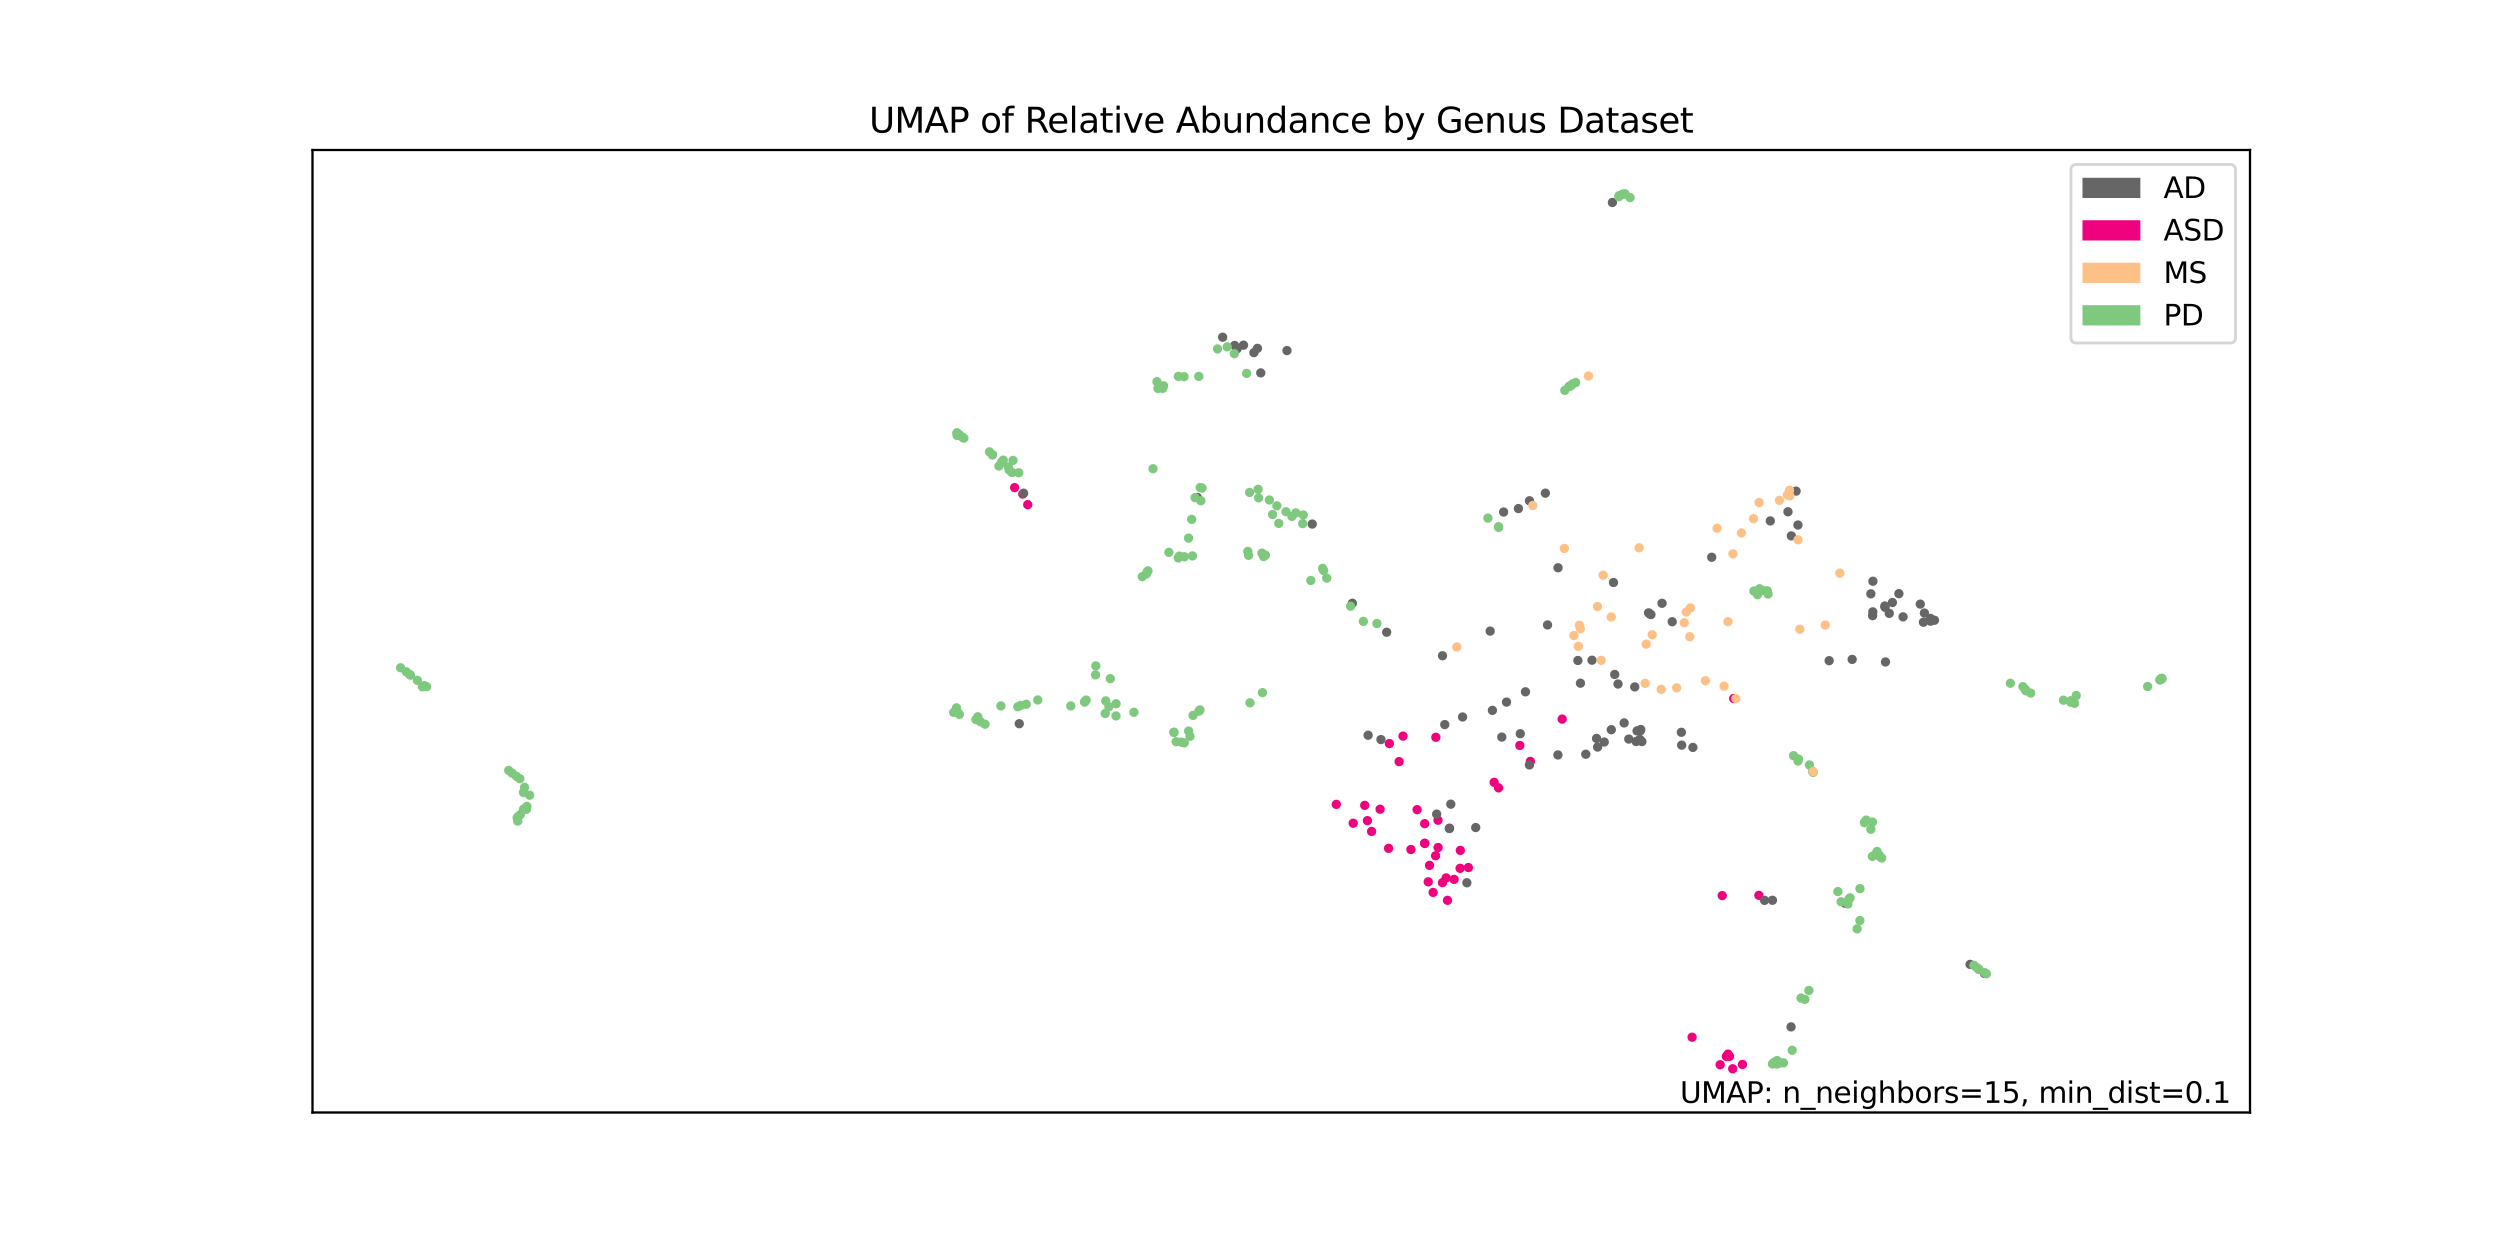 <?xml version="1.0" encoding="utf-8" standalone="no"?>
<!DOCTYPE svg PUBLIC "-//W3C//DTD SVG 1.1//EN"
  "http://www.w3.org/Graphics/SVG/1.1/DTD/svg11.dtd">
<svg xmlns:xlink="http://www.w3.org/1999/xlink" width="864pt" height="432pt" viewBox="0 0 864 432" xmlns="http://www.w3.org/2000/svg" version="1.1">
 <defs>
  <style type="text/css">*{stroke-linejoin: round; stroke-linecap: butt}</style>
 </defs>
 <g id="figure_1">
  <g id="patch_1">
   <path d="M 0 432 
L 864 432 
L 864 0 
L 0 0 
z
" style="fill: #ffffff"/>
  </g>
  <g id="axes_1">
   <g id="patch_2">
    <path d="M 108 384.48 
L 777.6 384.48 
L 777.6 51.84 
L 108 51.84 
z
" style="fill: #ffffff"/>
   </g>
   <g id="PathCollection_1">
    <defs>
     <path id="C0_0_5d9d789e2a" d="M 0 1.123 
C 0.298 1.123 0.583 1.005 0.794 0.794 
C 1.005 0.583 1.123 0.298 1.123 -0 
C 1.123 -0.298 1.005 -0.583 0.794 -0.794 
C 0.583 -1.005 0.298 -1.123 0 -1.123 
C -0.298 -1.123 -0.583 -1.005 -0.794 -0.794 
C -1.005 -0.583 -1.123 -0.298 -1.123 0 
C -1.123 0.298 -1.005 0.583 -0.794 0.794 
C -0.583 1.005 -0.298 1.123 0 1.123 
z
"/>
    </defs>
    <g clip-path="url(#p3630a53160)">
     <use xlink:href="#C0_0_5d9d789e2a" x="598.819" y="369.36" style="fill: #f0027f; stroke: #f0027f"/>
    </g>
    <g clip-path="url(#p3630a53160)">
     <use xlink:href="#C0_0_5d9d789e2a" x="497.008" y="292.905" style="fill: #f0027f; stroke: #f0027f"/>
    </g>
    <g clip-path="url(#p3630a53160)">
     <use xlink:href="#C0_0_5d9d789e2a" x="483.533" y="263.219" style="fill: #f0027f; stroke: #f0027f"/>
    </g>
    <g clip-path="url(#p3630a53160)">
     <use xlink:href="#C0_0_5d9d789e2a" x="496.227" y="254.797" style="fill: #f0027f; stroke: #f0027f"/>
    </g>
    <g clip-path="url(#p3630a53160)">
     <use xlink:href="#C0_0_5d9d789e2a" x="472.579" y="283.609" style="fill: #f0027f; stroke: #f0027f"/>
    </g>
    <g clip-path="url(#p3630a53160)">
     <use xlink:href="#C0_0_5d9d789e2a" x="487.619" y="293.587" style="fill: #f0027f; stroke: #f0027f"/>
    </g>
    <g clip-path="url(#p3630a53160)">
     <use xlink:href="#C0_0_5d9d789e2a" x="595.196" y="309.517" style="fill: #f0027f; stroke: #f0027f"/>
    </g>
    <g clip-path="url(#p3630a53160)">
     <use xlink:href="#C0_0_5d9d789e2a" x="350.658" y="168.514" style="fill: #f0027f; stroke: #f0027f"/>
    </g>
    <g clip-path="url(#p3630a53160)">
     <use xlink:href="#C0_0_5d9d789e2a" x="480.168" y="256.97" style="fill: #f0027f; stroke: #f0027f"/>
    </g>
    <g clip-path="url(#p3630a53160)">
     <use xlink:href="#C0_0_5d9d789e2a" x="596.632" y="365.085" style="fill: #f0027f; stroke: #f0027f"/>
    </g>
    <g clip-path="url(#p3630a53160)">
     <use xlink:href="#C0_0_5d9d789e2a" x="476.957" y="279.669" style="fill: #f0027f; stroke: #f0027f"/>
    </g>
    <g clip-path="url(#p3630a53160)">
     <use xlink:href="#C0_0_5d9d789e2a" x="496.137" y="295.745" style="fill: #f0027f; stroke: #f0027f"/>
    </g>
    <g clip-path="url(#p3630a53160)">
     <use xlink:href="#C0_0_5d9d789e2a" x="467.664" y="284.501" style="fill: #f0027f; stroke: #f0027f"/>
    </g>
    <g clip-path="url(#p3630a53160)">
     <use xlink:href="#C0_0_5d9d789e2a" x="498.516" y="305.053" style="fill: #f0027f; stroke: #f0027f"/>
    </g>
    <g clip-path="url(#p3630a53160)">
     <use xlink:href="#C0_0_5d9d789e2a" x="496.976" y="283.475" style="fill: #f0027f; stroke: #f0027f"/>
    </g>
    <g clip-path="url(#p3630a53160)">
     <use xlink:href="#C0_0_5d9d789e2a" x="507.473" y="299.821" style="fill: #f0027f; stroke: #f0027f"/>
    </g>
    <g clip-path="url(#p3630a53160)">
     <use xlink:href="#C0_0_5d9d789e2a" x="493.601" y="304.758" style="fill: #f0027f; stroke: #f0027f"/>
    </g>
    <g clip-path="url(#p3630a53160)">
     <use xlink:href="#C0_0_5d9d789e2a" x="539.884" y="248.521" style="fill: #f0027f; stroke: #f0027f"/>
    </g>
    <g clip-path="url(#p3630a53160)">
     <use xlink:href="#C0_0_5d9d789e2a" x="599.146" y="241.398" style="fill: #f0027f; stroke: #f0027f"/>
    </g>
    <g clip-path="url(#p3630a53160)">
     <use xlink:href="#C0_0_5d9d789e2a" x="597.193" y="364.301" style="fill: #f0027f; stroke: #f0027f"/>
    </g>
    <g clip-path="url(#p3630a53160)">
     <use xlink:href="#C0_0_5d9d789e2a" x="492.351" y="291.417" style="fill: #f0027f; stroke: #f0027f"/>
    </g>
    <g clip-path="url(#p3630a53160)">
     <use xlink:href="#C0_0_5d9d789e2a" x="584.789" y="358.458" style="fill: #f0027f; stroke: #f0027f"/>
    </g>
    <g clip-path="url(#p3630a53160)">
     <use xlink:href="#C0_0_5d9d789e2a" x="516.368" y="270.381" style="fill: #f0027f; stroke: #f0027f"/>
    </g>
    <g clip-path="url(#p3630a53160)">
     <use xlink:href="#C0_0_5d9d789e2a" x="607.872" y="309.427" style="fill: #f0027f; stroke: #f0027f"/>
    </g>
    <g clip-path="url(#p3630a53160)">
     <use xlink:href="#C0_0_5d9d789e2a" x="594.485" y="367.978" style="fill: #f0027f; stroke: #f0027f"/>
    </g>
    <g clip-path="url(#p3630a53160)">
     <use xlink:href="#C0_0_5d9d789e2a" x="504.685" y="293.892" style="fill: #f0027f; stroke: #f0027f"/>
    </g>
    <g clip-path="url(#p3630a53160)">
     <use xlink:href="#C0_0_5d9d789e2a" x="495.289" y="308.417" style="fill: #f0027f; stroke: #f0027f"/>
    </g>
    <g clip-path="url(#p3630a53160)">
     <use xlink:href="#C0_0_5d9d789e2a" x="597.708" y="365.064" style="fill: #f0027f; stroke: #f0027f"/>
    </g>
    <g clip-path="url(#p3630a53160)">
     <use xlink:href="#C0_0_5d9d789e2a" x="517.91" y="272.28" style="fill: #f0027f; stroke: #f0027f"/>
    </g>
    <g clip-path="url(#p3630a53160)">
     <use xlink:href="#C0_0_5d9d789e2a" x="492.431" y="291.492" style="fill: #f0027f; stroke: #f0027f"/>
    </g>
    <g clip-path="url(#p3630a53160)">
     <use xlink:href="#C0_0_5d9d789e2a" x="502.534" y="303.91" style="fill: #f0027f; stroke: #f0027f"/>
    </g>
    <g clip-path="url(#p3630a53160)">
     <use xlink:href="#C0_0_5d9d789e2a" x="525.253" y="257.628" style="fill: #f0027f; stroke: #f0027f"/>
    </g>
    <g clip-path="url(#p3630a53160)">
     <use xlink:href="#C0_0_5d9d789e2a" x="489.748" y="279.823" style="fill: #f0027f; stroke: #f0027f"/>
    </g>
    <g clip-path="url(#p3630a53160)">
     <use xlink:href="#C0_0_5d9d789e2a" x="355.185" y="174.415" style="fill: #f0027f; stroke: #f0027f"/>
    </g>
    <g clip-path="url(#p3630a53160)">
     <use xlink:href="#C0_0_5d9d789e2a" x="499.785" y="303.409" style="fill: #f0027f; stroke: #f0027f"/>
    </g>
    <g clip-path="url(#p3630a53160)">
     <use xlink:href="#C0_0_5d9d789e2a" x="492.377" y="284.657" style="fill: #f0027f; stroke: #f0027f"/>
    </g>
    <g clip-path="url(#p3630a53160)">
     <use xlink:href="#C0_0_5d9d789e2a" x="494.042" y="299.071" style="fill: #f0027f; stroke: #f0027f"/>
    </g>
    <g clip-path="url(#p3630a53160)">
     <use xlink:href="#C0_0_5d9d789e2a" x="471.649" y="278.316" style="fill: #f0027f; stroke: #f0027f"/>
    </g>
    <g clip-path="url(#p3630a53160)">
     <use xlink:href="#C0_0_5d9d789e2a" x="500.258" y="311.154" style="fill: #f0027f; stroke: #f0027f"/>
    </g>
    <g clip-path="url(#p3630a53160)">
     <use xlink:href="#C0_0_5d9d789e2a" x="353.47" y="170.746" style="fill: #f0027f; stroke: #f0027f"/>
    </g>
    <g clip-path="url(#p3630a53160)">
     <use xlink:href="#C0_0_5d9d789e2a" x="528.885" y="263.132" style="fill: #f0027f; stroke: #f0027f"/>
    </g>
    <g clip-path="url(#p3630a53160)">
     <use xlink:href="#C0_0_5d9d789e2a" x="602.2" y="367.874" style="fill: #f0027f; stroke: #f0027f"/>
    </g>
    <g clip-path="url(#p3630a53160)">
     <use xlink:href="#C0_0_5d9d789e2a" x="484.883" y="254.398" style="fill: #f0027f; stroke: #f0027f"/>
    </g>
    <g clip-path="url(#p3630a53160)">
     <use xlink:href="#C0_0_5d9d789e2a" x="479.892" y="293.194" style="fill: #f0027f; stroke: #f0027f"/>
    </g>
    <g clip-path="url(#p3630a53160)">
     <use xlink:href="#C0_0_5d9d789e2a" x="474.029" y="287.339" style="fill: #f0027f; stroke: #f0027f"/>
    </g>
    <g clip-path="url(#p3630a53160)">
     <use xlink:href="#C0_0_5d9d789e2a" x="461.822" y="277.987" style="fill: #f0027f; stroke: #f0027f"/>
    </g>
    <g clip-path="url(#p3630a53160)">
     <use xlink:href="#C0_0_5d9d789e2a" x="504.597" y="300.088" style="fill: #f0027f; stroke: #f0027f"/>
    </g>
    <g clip-path="url(#p3630a53160)">
     <use xlink:href="#C0_0_5d9d789e2a" x="500.951" y="286.222" style="fill: #f0027f; stroke: #f0027f"/>
    </g>
    <g clip-path="url(#p3630a53160)">
     <use xlink:href="#C0_0_5d9d789e2a" x="429.745" y="119.288" style="fill: #666666; stroke: #666666"/>
    </g>
    <g clip-path="url(#p3630a53160)">
     <use xlink:href="#C0_0_5d9d789e2a" x="479.233" y="218.5" style="fill: #666666; stroke: #666666"/>
    </g>
    <g clip-path="url(#p3630a53160)">
     <use xlink:href="#C0_0_5d9d789e2a" x="538.46" y="196.213" style="fill: #666666; stroke: #666666"/>
    </g>
    <g clip-path="url(#p3630a53160)">
     <use xlink:href="#C0_0_5d9d789e2a" x="565.767" y="252.594" style="fill: #666666; stroke: #666666"/>
    </g>
    <g clip-path="url(#p3630a53160)">
     <use xlink:href="#C0_0_5d9d789e2a" x="562.908" y="255.422" style="fill: #666666; stroke: #666666"/>
    </g>
    <g clip-path="url(#p3630a53160)">
     <use xlink:href="#C0_0_5d9d789e2a" x="520.653" y="242.648" style="fill: #666666; stroke: #666666"/>
    </g>
    <g clip-path="url(#p3630a53160)">
     <use xlink:href="#C0_0_5d9d789e2a" x="550.201" y="228.168" style="fill: #666666; stroke: #666666"/>
    </g>
    <g clip-path="url(#p3630a53160)">
     <use xlink:href="#C0_0_5d9d789e2a" x="667.19" y="214.676" style="fill: #666666; stroke: #666666"/>
    </g>
    <g clip-path="url(#p3630a53160)">
     <use xlink:href="#C0_0_5d9d789e2a" x="435.714" y="128.867" style="fill: #666666; stroke: #666666"/>
    </g>
    <g clip-path="url(#p3630a53160)">
     <use xlink:href="#C0_0_5d9d789e2a" x="548.045" y="260.664" style="fill: #666666; stroke: #666666"/>
    </g>
    <g clip-path="url(#p3630a53160)">
     <use xlink:href="#C0_0_5d9d789e2a" x="577.913" y="214.871" style="fill: #666666; stroke: #666666"/>
    </g>
    <g clip-path="url(#p3630a53160)">
     <use xlink:href="#C0_0_5d9d789e2a" x="496.511" y="281.36" style="fill: #666666; stroke: #666666"/>
    </g>
    <g clip-path="url(#p3630a53160)">
     <use xlink:href="#C0_0_5d9d789e2a" x="564.971" y="237.395" style="fill: #666666; stroke: #666666"/>
    </g>
    <g clip-path="url(#p3630a53160)">
     <use xlink:href="#C0_0_5d9d789e2a" x="617.922" y="176.871" style="fill: #666666; stroke: #666666"/>
    </g>
    <g clip-path="url(#p3630a53160)">
     <use xlink:href="#C0_0_5d9d789e2a" x="574.395" y="208.497" style="fill: #666666; stroke: #666666"/>
    </g>
    <g clip-path="url(#p3630a53160)">
     <use xlink:href="#C0_0_5d9d789e2a" x="557.255" y="69.979" style="fill: #666666; stroke: #666666"/>
    </g>
    <g clip-path="url(#p3630a53160)">
     <use xlink:href="#C0_0_5d9d789e2a" x="510.007" y="286" style="fill: #666666; stroke: #666666"/>
    </g>
    <g clip-path="url(#p3630a53160)">
     <use xlink:href="#C0_0_5d9d789e2a" x="506.942" y="305.083" style="fill: #666666; stroke: #666666"/>
    </g>
    <g clip-path="url(#p3630a53160)">
     <use xlink:href="#C0_0_5d9d789e2a" x="453.51" y="181.115" style="fill: #666666; stroke: #666666"/>
    </g>
    <g clip-path="url(#p3630a53160)">
     <use xlink:href="#C0_0_5d9d789e2a" x="552.128" y="258.176" style="fill: #666666; stroke: #666666"/>
    </g>
    <g clip-path="url(#p3630a53160)">
     <use xlink:href="#C0_0_5d9d789e2a" x="585.063" y="258.311" style="fill: #666666; stroke: #666666"/>
    </g>
    <g clip-path="url(#p3630a53160)">
     <use xlink:href="#C0_0_5d9d789e2a" x="581.077" y="253.083" style="fill: #666666; stroke: #666666"/>
    </g>
    <g clip-path="url(#p3630a53160)">
     <use xlink:href="#C0_0_5d9d789e2a" x="664.737" y="215.041" style="fill: #666666; stroke: #666666"/>
    </g>
    <g clip-path="url(#p3630a53160)">
     <use xlink:href="#C0_0_5d9d789e2a" x="556.862" y="252.185" style="fill: #666666; stroke: #666666"/>
    </g>
    <g clip-path="url(#p3630a53160)">
     <use xlink:href="#C0_0_5d9d789e2a" x="515.774" y="245.498" style="fill: #666666; stroke: #666666"/>
    </g>
    <g clip-path="url(#p3630a53160)">
     <use xlink:href="#C0_0_5d9d789e2a" x="524.772" y="175.753" style="fill: #666666; stroke: #666666"/>
    </g>
    <g clip-path="url(#p3630a53160)">
     <use xlink:href="#C0_0_5d9d789e2a" x="647.176" y="212.777" style="fill: #666666; stroke: #666666"/>
    </g>
    <g clip-path="url(#p3630a53160)">
     <use xlink:href="#C0_0_5d9d789e2a" x="467.374" y="208.484" style="fill: #666666; stroke: #666666"/>
    </g>
    <g clip-path="url(#p3630a53160)">
     <use xlink:href="#C0_0_5d9d789e2a" x="640.114" y="227.888" style="fill: #666666; stroke: #666666"/>
    </g>
    <g clip-path="url(#p3630a53160)">
     <use xlink:href="#C0_0_5d9d789e2a" x="477.259" y="255.604" style="fill: #666666; stroke: #666666"/>
    </g>
    <g clip-path="url(#p3630a53160)">
     <use xlink:href="#C0_0_5d9d789e2a" x="565.449" y="256.261" style="fill: #666666; stroke: #666666"/>
    </g>
    <g clip-path="url(#p3630a53160)">
     <use xlink:href="#C0_0_5d9d789e2a" x="570.098" y="212.07" style="fill: #666666; stroke: #666666"/>
    </g>
    <g clip-path="url(#p3630a53160)">
     <use xlink:href="#C0_0_5d9d789e2a" x="652.93" y="211.979" style="fill: #666666; stroke: #666666"/>
    </g>
    <g clip-path="url(#p3630a53160)">
     <use xlink:href="#C0_0_5d9d789e2a" x="498.527" y="226.621" style="fill: #666666; stroke: #666666"/>
    </g>
    <g clip-path="url(#p3630a53160)">
     <use xlink:href="#C0_0_5d9d789e2a" x="651.478" y="209.896" style="fill: #666666; stroke: #666666"/>
    </g>
    <g clip-path="url(#p3630a53160)">
     <use xlink:href="#C0_0_5d9d789e2a" x="413.784" y="171.906" style="fill: #666666; stroke: #666666"/>
    </g>
    <g clip-path="url(#p3630a53160)">
     <use xlink:href="#C0_0_5d9d789e2a" x="654.025" y="208.227" style="fill: #666666; stroke: #666666"/>
    </g>
    <g clip-path="url(#p3630a53160)">
     <use xlink:href="#C0_0_5d9d789e2a" x="632.159" y="228.331" style="fill: #666666; stroke: #666666"/>
    </g>
    <g clip-path="url(#p3630a53160)">
     <use xlink:href="#C0_0_5d9d789e2a" x="647.237" y="211.457" style="fill: #666666; stroke: #666666"/>
    </g>
    <g clip-path="url(#p3630a53160)">
     <use xlink:href="#C0_0_5d9d789e2a" x="352.257" y="250.114" style="fill: #666666; stroke: #666666"/>
    </g>
    <g clip-path="url(#p3630a53160)">
     <use xlink:href="#C0_0_5d9d789e2a" x="621.373" y="181.446" style="fill: #666666; stroke: #666666"/>
    </g>
    <g clip-path="url(#p3630a53160)">
     <use xlink:href="#C0_0_5d9d789e2a" x="528.58" y="173.063" style="fill: #666666; stroke: #666666"/>
    </g>
    <g clip-path="url(#p3630a53160)">
     <use xlink:href="#C0_0_5d9d789e2a" x="433.355" y="121.873" style="fill: #666666; stroke: #666666"/>
    </g>
    <g clip-path="url(#p3630a53160)">
     <use xlink:href="#C0_0_5d9d789e2a" x="554.425" y="256.448" style="fill: #666666; stroke: #666666"/>
    </g>
    <g clip-path="url(#p3630a53160)">
     <use xlink:href="#C0_0_5d9d789e2a" x="527.2" y="239.089" style="fill: #666666; stroke: #666666"/>
    </g>
    <g clip-path="url(#p3630a53160)">
     <use xlink:href="#C0_0_5d9d789e2a" x="680.855" y="333.289" style="fill: #666666; stroke: #666666"/>
    </g>
    <g clip-path="url(#p3630a53160)">
     <use xlink:href="#C0_0_5d9d789e2a" x="472.826" y="254.101" style="fill: #666666; stroke: #666666"/>
    </g>
    <g clip-path="url(#p3630a53160)">
     <use xlink:href="#C0_0_5d9d789e2a" x="546.201" y="236.114" style="fill: #666666; stroke: #666666"/>
    </g>
    <g clip-path="url(#p3630a53160)">
     <use xlink:href="#C0_0_5d9d789e2a" x="567.043" y="252.127" style="fill: #666666; stroke: #666666"/>
    </g>
    <g clip-path="url(#p3630a53160)">
     <use xlink:href="#C0_0_5d9d789e2a" x="538.411" y="260.908" style="fill: #666666; stroke: #666666"/>
    </g>
    <g clip-path="url(#p3630a53160)">
     <use xlink:href="#C0_0_5d9d789e2a" x="519.643" y="176.962" style="fill: #666666; stroke: #666666"/>
    </g>
    <g clip-path="url(#p3630a53160)">
     <use xlink:href="#C0_0_5d9d789e2a" x="561.307" y="249.845" style="fill: #666666; stroke: #666666"/>
    </g>
    <g clip-path="url(#p3630a53160)">
     <use xlink:href="#C0_0_5d9d789e2a" x="668.552" y="214.357" style="fill: #666666; stroke: #666666"/>
    </g>
    <g clip-path="url(#p3630a53160)">
     <use xlink:href="#C0_0_5d9d789e2a" x="434.569" y="120.393" style="fill: #666666; stroke: #666666"/>
    </g>
    <g clip-path="url(#p3630a53160)">
     <use xlink:href="#C0_0_5d9d789e2a" x="427.52" y="120.592" style="fill: #666666; stroke: #666666"/>
    </g>
    <g clip-path="url(#p3630a53160)">
     <use xlink:href="#C0_0_5d9d789e2a" x="646.573" y="205.229" style="fill: #666666; stroke: #666666"/>
    </g>
    <g clip-path="url(#p3630a53160)">
     <use xlink:href="#C0_0_5d9d789e2a" x="566.72" y="255.547" style="fill: #666666; stroke: #666666"/>
    </g>
    <g clip-path="url(#p3630a53160)">
     <use xlink:href="#C0_0_5d9d789e2a" x="651.613" y="228.78" style="fill: #666666; stroke: #666666"/>
    </g>
    <g clip-path="url(#p3630a53160)">
     <use xlink:href="#C0_0_5d9d789e2a" x="444.778" y="121.157" style="fill: #666666; stroke: #666666"/>
    </g>
    <g clip-path="url(#p3630a53160)">
     <use xlink:href="#C0_0_5d9d789e2a" x="500.902" y="286.329" style="fill: #666666; stroke: #666666"/>
    </g>
    <g clip-path="url(#p3630a53160)">
     <use xlink:href="#C0_0_5d9d789e2a" x="557.622" y="201.311" style="fill: #666666; stroke: #666666"/>
    </g>
    <g clip-path="url(#p3630a53160)">
     <use xlink:href="#C0_0_5d9d789e2a" x="651.394" y="209.44" style="fill: #666666; stroke: #666666"/>
    </g>
    <g clip-path="url(#p3630a53160)">
     <use xlink:href="#C0_0_5d9d789e2a" x="612.558" y="311.136" style="fill: #666666; stroke: #666666"/>
    </g>
    <g clip-path="url(#p3630a53160)">
     <use xlink:href="#C0_0_5d9d789e2a" x="559.186" y="236.398" style="fill: #666666; stroke: #666666"/>
    </g>
    <g clip-path="url(#p3630a53160)">
     <use xlink:href="#C0_0_5d9d789e2a" x="663.652" y="208.783" style="fill: #666666; stroke: #666666"/>
    </g>
    <g clip-path="url(#p3630a53160)">
     <use xlink:href="#C0_0_5d9d789e2a" x="618.987" y="354.893" style="fill: #666666; stroke: #666666"/>
    </g>
    <g clip-path="url(#p3630a53160)">
     <use xlink:href="#C0_0_5d9d789e2a" x="426.682" y="119.397" style="fill: #666666; stroke: #666666"/>
    </g>
    <g clip-path="url(#p3630a53160)">
     <use xlink:href="#C0_0_5d9d789e2a" x="685.849" y="336.421" style="fill: #666666; stroke: #666666"/>
    </g>
    <g clip-path="url(#p3630a53160)">
     <use xlink:href="#C0_0_5d9d789e2a" x="499.314" y="250.41" style="fill: #666666; stroke: #666666"/>
    </g>
    <g clip-path="url(#p3630a53160)">
     <use xlink:href="#C0_0_5d9d789e2a" x="545.318" y="228.263" style="fill: #666666; stroke: #666666"/>
    </g>
    <g clip-path="url(#p3630a53160)">
     <use xlink:href="#C0_0_5d9d789e2a" x="647.287" y="200.881" style="fill: #666666; stroke: #666666"/>
    </g>
    <g clip-path="url(#p3630a53160)">
     <use xlink:href="#C0_0_5d9d789e2a" x="505.469" y="247.79" style="fill: #666666; stroke: #666666"/>
    </g>
    <g clip-path="url(#p3630a53160)">
     <use xlink:href="#C0_0_5d9d789e2a" x="534.076" y="170.435" style="fill: #666666; stroke: #666666"/>
    </g>
    <g clip-path="url(#p3630a53160)">
     <use xlink:href="#C0_0_5d9d789e2a" x="514.994" y="218.113" style="fill: #666666; stroke: #666666"/>
    </g>
    <g clip-path="url(#p3630a53160)">
     <use xlink:href="#C0_0_5d9d789e2a" x="657.697" y="213.186" style="fill: #666666; stroke: #666666"/>
    </g>
    <g clip-path="url(#p3630a53160)">
     <use xlink:href="#C0_0_5d9d789e2a" x="534.827" y="215.98" style="fill: #666666; stroke: #666666"/>
    </g>
    <g clip-path="url(#p3630a53160)">
     <use xlink:href="#C0_0_5d9d789e2a" x="611.815" y="180.03" style="fill: #666666; stroke: #666666"/>
    </g>
    <g clip-path="url(#p3630a53160)">
     <use xlink:href="#C0_0_5d9d789e2a" x="519.019" y="254.735" style="fill: #666666; stroke: #666666"/>
    </g>
    <g clip-path="url(#p3630a53160)">
     <use xlink:href="#C0_0_5d9d789e2a" x="667.392" y="214.122" style="fill: #666666; stroke: #666666"/>
    </g>
    <g clip-path="url(#p3630a53160)">
     <use xlink:href="#C0_0_5d9d789e2a" x="551.769" y="255.191" style="fill: #666666; stroke: #666666"/>
    </g>
    <g clip-path="url(#p3630a53160)">
     <use xlink:href="#C0_0_5d9d789e2a" x="528.574" y="264.362" style="fill: #666666; stroke: #666666"/>
    </g>
    <g clip-path="url(#p3630a53160)">
     <use xlink:href="#C0_0_5d9d789e2a" x="591.573" y="192.589" style="fill: #666666; stroke: #666666"/>
    </g>
    <g clip-path="url(#p3630a53160)">
     <use xlink:href="#C0_0_5d9d789e2a" x="558.043" y="233.088" style="fill: #666666; stroke: #666666"/>
    </g>
    <g clip-path="url(#p3630a53160)">
     <use xlink:href="#C0_0_5d9d789e2a" x="619.084" y="185.205" style="fill: #666666; stroke: #666666"/>
    </g>
    <g clip-path="url(#p3630a53160)">
     <use xlink:href="#C0_0_5d9d789e2a" x="567.436" y="256.288" style="fill: #666666; stroke: #666666"/>
    </g>
    <g clip-path="url(#p3630a53160)">
     <use xlink:href="#C0_0_5d9d789e2a" x="656.254" y="205.168" style="fill: #666666; stroke: #666666"/>
    </g>
    <g clip-path="url(#p3630a53160)">
     <use xlink:href="#C0_0_5d9d789e2a" x="353.745" y="170.451" style="fill: #666666; stroke: #666666"/>
    </g>
    <g clip-path="url(#p3630a53160)">
     <use xlink:href="#C0_0_5d9d789e2a" x="501.399" y="277.923" style="fill: #666666; stroke: #666666"/>
    </g>
    <g clip-path="url(#p3630a53160)">
     <use xlink:href="#C0_0_5d9d789e2a" x="581.18" y="257.521" style="fill: #666666; stroke: #666666"/>
    </g>
    <g clip-path="url(#p3630a53160)">
     <use xlink:href="#C0_0_5d9d789e2a" x="569.744" y="211.803" style="fill: #666666; stroke: #666666"/>
    </g>
    <g clip-path="url(#p3630a53160)">
     <use xlink:href="#C0_0_5d9d789e2a" x="566.914" y="252.53" style="fill: #666666; stroke: #666666"/>
    </g>
    <g clip-path="url(#p3630a53160)">
     <use xlink:href="#C0_0_5d9d789e2a" x="665.076" y="211.871" style="fill: #666666; stroke: #666666"/>
    </g>
    <g clip-path="url(#p3630a53160)">
     <use xlink:href="#C0_0_5d9d789e2a" x="422.549" y="116.547" style="fill: #666666; stroke: #666666"/>
    </g>
    <g clip-path="url(#p3630a53160)">
     <use xlink:href="#C0_0_5d9d789e2a" x="570.563" y="212.403" style="fill: #666666; stroke: #666666"/>
    </g>
    <g clip-path="url(#p3630a53160)">
     <use xlink:href="#C0_0_5d9d789e2a" x="637.726" y="312.204" style="fill: #666666; stroke: #666666"/>
    </g>
    <g clip-path="url(#p3630a53160)">
     <use xlink:href="#C0_0_5d9d789e2a" x="620.722" y="169.736" style="fill: #666666; stroke: #666666"/>
    </g>
    <g clip-path="url(#p3630a53160)">
     <use xlink:href="#C0_0_5d9d789e2a" x="525.406" y="253.572" style="fill: #666666; stroke: #666666"/>
    </g>
    <g clip-path="url(#p3630a53160)">
     <use xlink:href="#C0_0_5d9d789e2a" x="609.832" y="311.17" style="fill: #666666; stroke: #666666"/>
    </g>
    <g clip-path="url(#p3630a53160)">
     <use xlink:href="#C0_0_5d9d789e2a" x="667.142" y="213.726" style="fill: #666666; stroke: #666666"/>
    </g>
    <g clip-path="url(#p3630a53160)">
     <use xlink:href="#C0_0_5d9d789e2a" x="514.223" y="179.066" style="fill: #7fc97f; stroke: #7fc97f"/>
    </g>
    <g clip-path="url(#p3630a53160)">
     <use xlink:href="#C0_0_5d9d789e2a" x="385.72" y="243.214" style="fill: #7fc97f; stroke: #7fc97f"/>
    </g>
    <g clip-path="url(#p3630a53160)">
     <use xlink:href="#C0_0_5d9d789e2a" x="619.863" y="261.16" style="fill: #7fc97f; stroke: #7fc97f"/>
    </g>
    <g clip-path="url(#p3630a53160)">
     <use xlink:href="#C0_0_5d9d789e2a" x="181.901" y="279.695" style="fill: #7fc97f; stroke: #7fc97f"/>
    </g>
    <g clip-path="url(#p3630a53160)">
     <use xlink:href="#C0_0_5d9d789e2a" x="408.253" y="256.47" style="fill: #7fc97f; stroke: #7fc97f"/>
    </g>
    <g clip-path="url(#p3630a53160)">
     <use xlink:href="#C0_0_5d9d789e2a" x="543.485" y="132.667" style="fill: #7fc97f; stroke: #7fc97f"/>
    </g>
    <g clip-path="url(#p3630a53160)">
     <use xlink:href="#C0_0_5d9d789e2a" x="141.871" y="233.342" style="fill: #7fc97f; stroke: #7fc97f"/>
    </g>
    <g clip-path="url(#p3630a53160)">
     <use xlink:href="#C0_0_5d9d789e2a" x="352.714" y="243.797" style="fill: #7fc97f; stroke: #7fc97f"/>
    </g>
    <g clip-path="url(#p3630a53160)">
     <use xlink:href="#C0_0_5d9d789e2a" x="683.246" y="334.433" style="fill: #7fc97f; stroke: #7fc97f"/>
    </g>
    <g clip-path="url(#p3630a53160)">
     <use xlink:href="#C0_0_5d9d789e2a" x="609.4" y="204.102" style="fill: #7fc97f; stroke: #7fc97f"/>
    </g>
    <g clip-path="url(#p3630a53160)">
     <use xlink:href="#C0_0_5d9d789e2a" x="683.937" y="335.057" style="fill: #7fc97f; stroke: #7fc97f"/>
    </g>
    <g clip-path="url(#p3630a53160)">
     <use xlink:href="#C0_0_5d9d789e2a" x="415.015" y="173.052" style="fill: #7fc97f; stroke: #7fc97f"/>
    </g>
    <g clip-path="url(#p3630a53160)">
     <use xlink:href="#C0_0_5d9d789e2a" x="638.984" y="310.742" style="fill: #7fc97f; stroke: #7fc97f"/>
    </g>
    <g clip-path="url(#p3630a53160)">
     <use xlink:href="#C0_0_5d9d789e2a" x="410.787" y="252.654" style="fill: #7fc97f; stroke: #7fc97f"/>
    </g>
    <g clip-path="url(#p3630a53160)">
     <use xlink:href="#C0_0_5d9d789e2a" x="636.276" y="311.644" style="fill: #7fc97f; stroke: #7fc97f"/>
    </g>
    <g clip-path="url(#p3630a53160)">
     <use xlink:href="#C0_0_5d9d789e2a" x="613.087" y="367.188" style="fill: #7fc97f; stroke: #7fc97f"/>
    </g>
    <g clip-path="url(#p3630a53160)">
     <use xlink:href="#C0_0_5d9d789e2a" x="622.432" y="344.93" style="fill: #7fc97f; stroke: #7fc97f"/>
    </g>
    <g clip-path="url(#p3630a53160)">
     <use xlink:href="#C0_0_5d9d789e2a" x="746.445" y="234.973" style="fill: #7fc97f; stroke: #7fc97f"/>
    </g>
    <g clip-path="url(#p3630a53160)">
     <use xlink:href="#C0_0_5d9d789e2a" x="638.633" y="312.416" style="fill: #7fc97f; stroke: #7fc97f"/>
    </g>
    <g clip-path="url(#p3630a53160)">
     <use xlink:href="#C0_0_5d9d789e2a" x="398.475" y="161.993" style="fill: #7fc97f; stroke: #7fc97f"/>
    </g>
    <g clip-path="url(#p3630a53160)">
     <use xlink:href="#C0_0_5d9d789e2a" x="614.797" y="367.09" style="fill: #7fc97f; stroke: #7fc97f"/>
    </g>
    <g clip-path="url(#p3630a53160)">
     <use xlink:href="#C0_0_5d9d789e2a" x="447.857" y="177.246" style="fill: #7fc97f; stroke: #7fc97f"/>
    </g>
    <g clip-path="url(#p3630a53160)">
     <use xlink:href="#C0_0_5d9d789e2a" x="405.725" y="253.131" style="fill: #7fc97f; stroke: #7fc97f"/>
    </g>
    <g clip-path="url(#p3630a53160)">
     <use xlink:href="#C0_0_5d9d789e2a" x="607.382" y="205.516" style="fill: #7fc97f; stroke: #7fc97f"/>
    </g>
    <g clip-path="url(#p3630a53160)">
     <use xlink:href="#C0_0_5d9d789e2a" x="646.556" y="286.6" style="fill: #7fc97f; stroke: #7fc97f"/>
    </g>
    <g clip-path="url(#p3630a53160)">
     <use xlink:href="#C0_0_5d9d789e2a" x="437.326" y="191.869" style="fill: #7fc97f; stroke: #7fc97f"/>
    </g>
    <g clip-path="url(#p3630a53160)">
     <use xlink:href="#C0_0_5d9d789e2a" x="400.185" y="134.241" style="fill: #7fc97f; stroke: #7fc97f"/>
    </g>
    <g clip-path="url(#p3630a53160)">
     <use xlink:href="#C0_0_5d9d789e2a" x="475.865" y="215.488" style="fill: #7fc97f; stroke: #7fc97f"/>
    </g>
    <g clip-path="url(#p3630a53160)">
     <use xlink:href="#C0_0_5d9d789e2a" x="414.292" y="130.086" style="fill: #7fc97f; stroke: #7fc97f"/>
    </g>
    <g clip-path="url(#p3630a53160)">
     <use xlink:href="#C0_0_5d9d789e2a" x="415.42" y="168.676" style="fill: #7fc97f; stroke: #7fc97f"/>
    </g>
    <g clip-path="url(#p3630a53160)">
     <use xlink:href="#C0_0_5d9d789e2a" x="374.895" y="242.557" style="fill: #7fc97f; stroke: #7fc97f"/>
    </g>
    <g clip-path="url(#p3630a53160)">
     <use xlink:href="#C0_0_5d9d789e2a" x="700.158" y="238.749" style="fill: #7fc97f; stroke: #7fc97f"/>
    </g>
    <g clip-path="url(#p3630a53160)">
     <use xlink:href="#C0_0_5d9d789e2a" x="330.803" y="149.643" style="fill: #7fc97f; stroke: #7fc97f"/>
    </g>
    <g clip-path="url(#p3630a53160)">
     <use xlink:href="#C0_0_5d9d789e2a" x="700.015" y="238.332" style="fill: #7fc97f; stroke: #7fc97f"/>
    </g>
    <g clip-path="url(#p3630a53160)">
     <use xlink:href="#C0_0_5d9d789e2a" x="178.72" y="282.613" style="fill: #7fc97f; stroke: #7fc97f"/>
    </g>
    <g clip-path="url(#p3630a53160)">
     <use xlink:href="#C0_0_5d9d789e2a" x="407.606" y="192.197" style="fill: #7fc97f; stroke: #7fc97f"/>
    </g>
    <g clip-path="url(#p3630a53160)">
     <use xlink:href="#C0_0_5d9d789e2a" x="626.424" y="266.611" style="fill: #7fc97f; stroke: #7fc97f"/>
    </g>
    <g clip-path="url(#p3630a53160)">
     <use xlink:href="#C0_0_5d9d789e2a" x="330.732" y="245.66" style="fill: #7fc97f; stroke: #7fc97f"/>
    </g>
    <g clip-path="url(#p3630a53160)">
     <use xlink:href="#C0_0_5d9d789e2a" x="381.965" y="246.583" style="fill: #7fc97f; stroke: #7fc97f"/>
    </g>
    <g clip-path="url(#p3630a53160)">
     <use xlink:href="#C0_0_5d9d789e2a" x="348.803" y="162.472" style="fill: #7fc97f; stroke: #7fc97f"/>
    </g>
    <g clip-path="url(#p3630a53160)">
     <use xlink:href="#C0_0_5d9d789e2a" x="412.313" y="247.249" style="fill: #7fc97f; stroke: #7fc97f"/>
    </g>
    <g clip-path="url(#p3630a53160)">
     <use xlink:href="#C0_0_5d9d789e2a" x="414.702" y="245.342" style="fill: #7fc97f; stroke: #7fc97f"/>
    </g>
    <g clip-path="url(#p3630a53160)">
     <use xlink:href="#C0_0_5d9d789e2a" x="396.731" y="197.29" style="fill: #7fc97f; stroke: #7fc97f"/>
    </g>
    <g clip-path="url(#p3630a53160)">
     <use xlink:href="#C0_0_5d9d789e2a" x="407.203" y="192.811" style="fill: #7fc97f; stroke: #7fc97f"/>
    </g>
    <g clip-path="url(#p3630a53160)">
     <use xlink:href="#C0_0_5d9d789e2a" x="329.588" y="246.213" style="fill: #7fc97f; stroke: #7fc97f"/>
    </g>
    <g clip-path="url(#p3630a53160)">
     <use xlink:href="#C0_0_5d9d789e2a" x="411.837" y="179.499" style="fill: #7fc97f; stroke: #7fc97f"/>
    </g>
    <g clip-path="url(#p3630a53160)">
     <use xlink:href="#C0_0_5d9d789e2a" x="716.961" y="243.063" style="fill: #7fc97f; stroke: #7fc97f"/>
    </g>
    <g clip-path="url(#p3630a53160)">
     <use xlink:href="#C0_0_5d9d789e2a" x="147.414" y="237.324" style="fill: #7fc97f; stroke: #7fc97f"/>
    </g>
    <g clip-path="url(#p3630a53160)">
     <use xlink:href="#C0_0_5d9d789e2a" x="641.825" y="321.006" style="fill: #7fc97f; stroke: #7fc97f"/>
    </g>
    <g clip-path="url(#p3630a53160)">
     <use xlink:href="#C0_0_5d9d789e2a" x="370.06" y="243.968" style="fill: #7fc97f; stroke: #7fc97f"/>
    </g>
    <g clip-path="url(#p3630a53160)">
     <use xlink:href="#C0_0_5d9d789e2a" x="694.778" y="236.138" style="fill: #7fc97f; stroke: #7fc97f"/>
    </g>
    <g clip-path="url(#p3630a53160)">
     <use xlink:href="#C0_0_5d9d789e2a" x="648.713" y="294.266" style="fill: #7fc97f; stroke: #7fc97f"/>
    </g>
    <g clip-path="url(#p3630a53160)">
     <use xlink:href="#C0_0_5d9d789e2a" x="410.772" y="185.967" style="fill: #7fc97f; stroke: #7fc97f"/>
    </g>
    <g clip-path="url(#p3630a53160)">
     <use xlink:href="#C0_0_5d9d789e2a" x="375.373" y="241.939" style="fill: #7fc97f; stroke: #7fc97f"/>
    </g>
    <g clip-path="url(#p3630a53160)">
     <use xlink:href="#C0_0_5d9d789e2a" x="611.061" y="205.295" style="fill: #7fc97f; stroke: #7fc97f"/>
    </g>
    <g clip-path="url(#p3630a53160)">
     <use xlink:href="#C0_0_5d9d789e2a" x="446.484" y="178.467" style="fill: #7fc97f; stroke: #7fc97f"/>
    </g>
    <g clip-path="url(#p3630a53160)">
     <use xlink:href="#C0_0_5d9d789e2a" x="614.141" y="366.547" style="fill: #7fc97f; stroke: #7fc97f"/>
    </g>
    <g clip-path="url(#p3630a53160)">
     <use xlink:href="#C0_0_5d9d789e2a" x="420.773" y="120.583" style="fill: #7fc97f; stroke: #7fc97f"/>
    </g>
    <g clip-path="url(#p3630a53160)">
     <use xlink:href="#C0_0_5d9d789e2a" x="354.652" y="243.396" style="fill: #7fc97f; stroke: #7fc97f"/>
    </g>
    <g clip-path="url(#p3630a53160)">
     <use xlink:href="#C0_0_5d9d789e2a" x="746.572" y="234.923" style="fill: #7fc97f; stroke: #7fc97f"/>
    </g>
    <g clip-path="url(#p3630a53160)">
     <use xlink:href="#C0_0_5d9d789e2a" x="623.771" y="345.382" style="fill: #7fc97f; stroke: #7fc97f"/>
    </g>
    <g clip-path="url(#p3630a53160)">
     <use xlink:href="#C0_0_5d9d789e2a" x="612.562" y="367.705" style="fill: #7fc97f; stroke: #7fc97f"/>
    </g>
    <g clip-path="url(#p3630a53160)">
     <use xlink:href="#C0_0_5d9d789e2a" x="405.706" y="253.053" style="fill: #7fc97f; stroke: #7fc97f"/>
    </g>
    <g clip-path="url(#p3630a53160)">
     <use xlink:href="#C0_0_5d9d789e2a" x="450.222" y="180.964" style="fill: #7fc97f; stroke: #7fc97f"/>
    </g>
    <g clip-path="url(#p3630a53160)">
     <use xlink:href="#C0_0_5d9d789e2a" x="345.224" y="161.051" style="fill: #7fc97f; stroke: #7fc97f"/>
    </g>
    <g clip-path="url(#p3630a53160)">
     <use xlink:href="#C0_0_5d9d789e2a" x="471.178" y="214.762" style="fill: #7fc97f; stroke: #7fc97f"/>
    </g>
    <g clip-path="url(#p3630a53160)">
     <use xlink:href="#C0_0_5d9d789e2a" x="401.808" y="134.231" style="fill: #7fc97f; stroke: #7fc97f"/>
    </g>
    <g clip-path="url(#p3630a53160)">
     <use xlink:href="#C0_0_5d9d789e2a" x="436.694" y="192.335" style="fill: #7fc97f; stroke: #7fc97f"/>
    </g>
    <g clip-path="url(#p3630a53160)">
     <use xlink:href="#C0_0_5d9d789e2a" x="647.133" y="284.119" style="fill: #7fc97f; stroke: #7fc97f"/>
    </g>
    <g clip-path="url(#p3630a53160)">
     <use xlink:href="#C0_0_5d9d789e2a" x="140.401" y="232.175" style="fill: #7fc97f; stroke: #7fc97f"/>
    </g>
    <g clip-path="url(#p3630a53160)">
     <use xlink:href="#C0_0_5d9d789e2a" x="411.258" y="254.475" style="fill: #7fc97f; stroke: #7fc97f"/>
    </g>
    <g clip-path="url(#p3630a53160)">
     <use xlink:href="#C0_0_5d9d789e2a" x="178.481" y="268.296" style="fill: #7fc97f; stroke: #7fc97f"/>
    </g>
    <g clip-path="url(#p3630a53160)">
     <use xlink:href="#C0_0_5d9d789e2a" x="382.141" y="242.23" style="fill: #7fc97f; stroke: #7fc97f"/>
    </g>
    <g clip-path="url(#p3630a53160)">
     <use xlink:href="#C0_0_5d9d789e2a" x="517.938" y="182.267" style="fill: #7fc97f; stroke: #7fc97f"/>
    </g>
    <g clip-path="url(#p3630a53160)">
     <use xlink:href="#C0_0_5d9d789e2a" x="639.392" y="310.283" style="fill: #7fc97f; stroke: #7fc97f"/>
    </g>
    <g clip-path="url(#p3630a53160)">
     <use xlink:href="#C0_0_5d9d789e2a" x="413.003" y="171.973" style="fill: #7fc97f; stroke: #7fc97f"/>
    </g>
    <g clip-path="url(#p3630a53160)">
     <use xlink:href="#C0_0_5d9d789e2a" x="686.507" y="336.532" style="fill: #7fc97f; stroke: #7fc97f"/>
    </g>
    <g clip-path="url(#p3630a53160)">
     <use xlink:href="#C0_0_5d9d789e2a" x="431.239" y="190.565" style="fill: #7fc97f; stroke: #7fc97f"/>
    </g>
    <g clip-path="url(#p3630a53160)">
     <use xlink:href="#C0_0_5d9d789e2a" x="358.653" y="241.912" style="fill: #7fc97f; stroke: #7fc97f"/>
    </g>
    <g clip-path="url(#p3630a53160)">
     <use xlink:href="#C0_0_5d9d789e2a" x="431.866" y="170.178" style="fill: #7fc97f; stroke: #7fc97f"/>
    </g>
    <g clip-path="url(#p3630a53160)">
     <use xlink:href="#C0_0_5d9d789e2a" x="409.331" y="192.418" style="fill: #7fc97f; stroke: #7fc97f"/>
    </g>
    <g clip-path="url(#p3630a53160)">
     <use xlink:href="#C0_0_5d9d789e2a" x="713.122" y="241.983" style="fill: #7fc97f; stroke: #7fc97f"/>
    </g>
    <g clip-path="url(#p3630a53160)">
     <use xlink:href="#C0_0_5d9d789e2a" x="444.429" y="176.846" style="fill: #7fc97f; stroke: #7fc97f"/>
    </g>
    <g clip-path="url(#p3630a53160)">
     <use xlink:href="#C0_0_5d9d789e2a" x="330.554" y="244.632" style="fill: #7fc97f; stroke: #7fc97f"/>
    </g>
    <g clip-path="url(#p3630a53160)">
     <use xlink:href="#C0_0_5d9d789e2a" x="396.437" y="197.686" style="fill: #7fc97f; stroke: #7fc97f"/>
    </g>
    <g clip-path="url(#p3630a53160)">
     <use xlink:href="#C0_0_5d9d789e2a" x="337.266" y="248.679" style="fill: #7fc97f; stroke: #7fc97f"/>
    </g>
    <g clip-path="url(#p3630a53160)">
     <use xlink:href="#C0_0_5d9d789e2a" x="374.821" y="242.609" style="fill: #7fc97f; stroke: #7fc97f"/>
    </g>
    <g clip-path="url(#p3630a53160)">
     <use xlink:href="#C0_0_5d9d789e2a" x="438.69" y="172.797" style="fill: #7fc97f; stroke: #7fc97f"/>
    </g>
    <g clip-path="url(#p3630a53160)">
     <use xlink:href="#C0_0_5d9d789e2a" x="699.123" y="237.319" style="fill: #7fc97f; stroke: #7fc97f"/>
    </g>
    <g clip-path="url(#p3630a53160)">
     <use xlink:href="#C0_0_5d9d789e2a" x="340.424" y="250.282" style="fill: #7fc97f; stroke: #7fc97f"/>
    </g>
    <g clip-path="url(#p3630a53160)">
     <use xlink:href="#C0_0_5d9d789e2a" x="647.085" y="295.968" style="fill: #7fc97f; stroke: #7fc97f"/>
    </g>
    <g clip-path="url(#p3630a53160)">
     <use xlink:href="#C0_0_5d9d789e2a" x="642.773" y="318.139" style="fill: #7fc97f; stroke: #7fc97f"/>
    </g>
    <g clip-path="url(#p3630a53160)">
     <use xlink:href="#C0_0_5d9d789e2a" x="701.811" y="239.526" style="fill: #7fc97f; stroke: #7fc97f"/>
    </g>
    <g clip-path="url(#p3630a53160)">
     <use xlink:href="#C0_0_5d9d789e2a" x="649.554" y="295.961" style="fill: #7fc97f; stroke: #7fc97f"/>
    </g>
    <g clip-path="url(#p3630a53160)">
     <use xlink:href="#C0_0_5d9d789e2a" x="333.101" y="151.437" style="fill: #7fc97f; stroke: #7fc97f"/>
    </g>
    <g clip-path="url(#p3630a53160)">
     <use xlink:href="#C0_0_5d9d789e2a" x="351.763" y="244.266" style="fill: #7fc97f; stroke: #7fc97f"/>
    </g>
    <g clip-path="url(#p3630a53160)">
     <use xlink:href="#C0_0_5d9d789e2a" x="331.633" y="150.284" style="fill: #7fc97f; stroke: #7fc97f"/>
    </g>
    <g clip-path="url(#p3630a53160)">
     <use xlink:href="#C0_0_5d9d789e2a" x="430.831" y="129.035" style="fill: #7fc97f; stroke: #7fc97f"/>
    </g>
    <g clip-path="url(#p3630a53160)">
     <use xlink:href="#C0_0_5d9d789e2a" x="414.368" y="245.753" style="fill: #7fc97f; stroke: #7fc97f"/>
    </g>
    <g clip-path="url(#p3630a53160)">
     <use xlink:href="#C0_0_5d9d789e2a" x="348.496" y="161.395" style="fill: #7fc97f; stroke: #7fc97f"/>
    </g>
    <g clip-path="url(#p3630a53160)">
     <use xlink:href="#C0_0_5d9d789e2a" x="436.307" y="239.367" style="fill: #7fc97f; stroke: #7fc97f"/>
    </g>
    <g clip-path="url(#p3630a53160)">
     <use xlink:href="#C0_0_5d9d789e2a" x="457.442" y="197.161" style="fill: #7fc97f; stroke: #7fc97f"/>
    </g>
    <g clip-path="url(#p3630a53160)">
     <use xlink:href="#C0_0_5d9d789e2a" x="180.909" y="273.869" style="fill: #7fc97f; stroke: #7fc97f"/>
    </g>
    <g clip-path="url(#p3630a53160)">
     <use xlink:href="#C0_0_5d9d789e2a" x="412.102" y="192.128" style="fill: #7fc97f; stroke: #7fc97f"/>
    </g>
    <g clip-path="url(#p3630a53160)">
     <use xlink:href="#C0_0_5d9d789e2a" x="179.199" y="282.112" style="fill: #7fc97f; stroke: #7fc97f"/>
    </g>
    <g clip-path="url(#p3630a53160)">
     <use xlink:href="#C0_0_5d9d789e2a" x="331.54" y="246.867" style="fill: #7fc97f; stroke: #7fc97f"/>
    </g>
    <g clip-path="url(#p3630a53160)">
     <use xlink:href="#C0_0_5d9d789e2a" x="332.716" y="151.172" style="fill: #7fc97f; stroke: #7fc97f"/>
    </g>
    <g clip-path="url(#p3630a53160)">
     <use xlink:href="#C0_0_5d9d789e2a" x="559.473" y="67.981" style="fill: #7fc97f; stroke: #7fc97f"/>
    </g>
    <g clip-path="url(#p3630a53160)">
     <use xlink:href="#C0_0_5d9d789e2a" x="563.35" y="68.281" style="fill: #7fc97f; stroke: #7fc97f"/>
    </g>
    <g clip-path="url(#p3630a53160)">
     <use xlink:href="#C0_0_5d9d789e2a" x="458.52" y="199.794" style="fill: #7fc97f; stroke: #7fc97f"/>
    </g>
    <g clip-path="url(#p3630a53160)">
     <use xlink:href="#C0_0_5d9d789e2a" x="146.681" y="236.969" style="fill: #7fc97f; stroke: #7fc97f"/>
    </g>
    <g clip-path="url(#p3630a53160)">
     <use xlink:href="#C0_0_5d9d789e2a" x="625.33" y="264.369" style="fill: #7fc97f; stroke: #7fc97f"/>
    </g>
    <g clip-path="url(#p3630a53160)">
     <use xlink:href="#C0_0_5d9d789e2a" x="179.819" y="281.535" style="fill: #7fc97f; stroke: #7fc97f"/>
    </g>
    <g clip-path="url(#p3630a53160)">
     <use xlink:href="#C0_0_5d9d789e2a" x="179.648" y="269.115" style="fill: #7fc97f; stroke: #7fc97f"/>
    </g>
    <g clip-path="url(#p3630a53160)">
     <use xlink:href="#C0_0_5d9d789e2a" x="747.164" y="234.418" style="fill: #7fc97f; stroke: #7fc97f"/>
    </g>
    <g clip-path="url(#p3630a53160)">
     <use xlink:href="#C0_0_5d9d789e2a" x="330.691" y="149.625" style="fill: #7fc97f; stroke: #7fc97f"/>
    </g>
    <g clip-path="url(#p3630a53160)">
     <use xlink:href="#C0_0_5d9d789e2a" x="349.806" y="163.288" style="fill: #7fc97f; stroke: #7fc97f"/>
    </g>
    <g clip-path="url(#p3630a53160)">
     <use xlink:href="#C0_0_5d9d789e2a" x="183.039" y="274.829" style="fill: #7fc97f; stroke: #7fc97f"/>
    </g>
    <g clip-path="url(#p3630a53160)">
     <use xlink:href="#C0_0_5d9d789e2a" x="343" y="157.131" style="fill: #7fc97f; stroke: #7fc97f"/>
    </g>
    <g clip-path="url(#p3630a53160)">
     <use xlink:href="#C0_0_5d9d789e2a" x="378.618" y="233.234" style="fill: #7fc97f; stroke: #7fc97f"/>
    </g>
    <g clip-path="url(#p3630a53160)">
     <use xlink:href="#C0_0_5d9d789e2a" x="426.579" y="122.225" style="fill: #7fc97f; stroke: #7fc97f"/>
    </g>
    <g clip-path="url(#p3630a53160)">
     <use xlink:href="#C0_0_5d9d789e2a" x="434.791" y="169.105" style="fill: #7fc97f; stroke: #7fc97f"/>
    </g>
    <g clip-path="url(#p3630a53160)">
     <use xlink:href="#C0_0_5d9d789e2a" x="338.843" y="249.445" style="fill: #7fc97f; stroke: #7fc97f"/>
    </g>
    <g clip-path="url(#p3630a53160)">
     <use xlink:href="#C0_0_5d9d789e2a" x="453.018" y="200.605" style="fill: #7fc97f; stroke: #7fc97f"/>
    </g>
    <g clip-path="url(#p3630a53160)">
     <use xlink:href="#C0_0_5d9d789e2a" x="145.97" y="237.354" style="fill: #7fc97f; stroke: #7fc97f"/>
    </g>
    <g clip-path="url(#p3630a53160)">
     <use xlink:href="#C0_0_5d9d789e2a" x="715.677" y="242.724" style="fill: #7fc97f; stroke: #7fc97f"/>
    </g>
    <g clip-path="url(#p3630a53160)">
     <use xlink:href="#C0_0_5d9d789e2a" x="441.284" y="174.805" style="fill: #7fc97f; stroke: #7fc97f"/>
    </g>
    <g clip-path="url(#p3630a53160)">
     <use xlink:href="#C0_0_5d9d789e2a" x="394.766" y="199.276" style="fill: #7fc97f; stroke: #7fc97f"/>
    </g>
    <g clip-path="url(#p3630a53160)">
     <use xlink:href="#C0_0_5d9d789e2a" x="606.148" y="204.266" style="fill: #7fc97f; stroke: #7fc97f"/>
    </g>
    <g clip-path="url(#p3630a53160)">
     <use xlink:href="#C0_0_5d9d789e2a" x="648.142" y="295.266" style="fill: #7fc97f; stroke: #7fc97f"/>
    </g>
    <g clip-path="url(#p3630a53160)">
     <use xlink:href="#C0_0_5d9d789e2a" x="182.088" y="278.677" style="fill: #7fc97f; stroke: #7fc97f"/>
    </g>
    <g clip-path="url(#p3630a53160)">
     <use xlink:href="#C0_0_5d9d789e2a" x="621.554" y="262.322" style="fill: #7fc97f; stroke: #7fc97f"/>
    </g>
    <g clip-path="url(#p3630a53160)">
     <use xlink:href="#C0_0_5d9d789e2a" x="346.11" y="159.756" style="fill: #7fc97f; stroke: #7fc97f"/>
    </g>
    <g clip-path="url(#p3630a53160)">
     <use xlink:href="#C0_0_5d9d789e2a" x="138.436" y="230.779" style="fill: #7fc97f; stroke: #7fc97f"/>
    </g>
    <g clip-path="url(#p3630a53160)">
     <use xlink:href="#C0_0_5d9d789e2a" x="383.224" y="244.246" style="fill: #7fc97f; stroke: #7fc97f"/>
    </g>
    <g clip-path="url(#p3630a53160)">
     <use xlink:href="#C0_0_5d9d789e2a" x="517.878" y="182.03" style="fill: #7fc97f; stroke: #7fc97f"/>
    </g>
    <g clip-path="url(#p3630a53160)">
     <use xlink:href="#C0_0_5d9d789e2a" x="614.647" y="367.535" style="fill: #7fc97f; stroke: #7fc97f"/>
    </g>
    <g clip-path="url(#p3630a53160)">
     <use xlink:href="#C0_0_5d9d789e2a" x="542.3" y="133.495" style="fill: #7fc97f; stroke: #7fc97f"/>
    </g>
    <g clip-path="url(#p3630a53160)">
     <use xlink:href="#C0_0_5d9d789e2a" x="141.546" y="233.06" style="fill: #7fc97f; stroke: #7fc97f"/>
    </g>
    <g clip-path="url(#p3630a53160)">
     <use xlink:href="#C0_0_5d9d789e2a" x="409.269" y="256.72" style="fill: #7fc97f; stroke: #7fc97f"/>
    </g>
    <g clip-path="url(#p3630a53160)">
     <use xlink:href="#C0_0_5d9d789e2a" x="175.81" y="266.258" style="fill: #7fc97f; stroke: #7fc97f"/>
    </g>
    <g clip-path="url(#p3630a53160)">
     <use xlink:href="#C0_0_5d9d789e2a" x="559.542" y="67.6" style="fill: #7fc97f; stroke: #7fc97f"/>
    </g>
    <g clip-path="url(#p3630a53160)">
     <use xlink:href="#C0_0_5d9d789e2a" x="685.939" y="336.147" style="fill: #7fc97f; stroke: #7fc97f"/>
    </g>
    <g clip-path="url(#p3630a53160)">
     <use xlink:href="#C0_0_5d9d789e2a" x="350.104" y="159.115" style="fill: #7fc97f; stroke: #7fc97f"/>
    </g>
    <g clip-path="url(#p3630a53160)">
     <use xlink:href="#C0_0_5d9d789e2a" x="608.1" y="203.476" style="fill: #7fc97f; stroke: #7fc97f"/>
    </g>
    <g clip-path="url(#p3630a53160)">
     <use xlink:href="#C0_0_5d9d789e2a" x="540.795" y="134.918" style="fill: #7fc97f; stroke: #7fc97f"/>
    </g>
    <g clip-path="url(#p3630a53160)">
     <use xlink:href="#C0_0_5d9d789e2a" x="436.124" y="191.171" style="fill: #7fc97f; stroke: #7fc97f"/>
    </g>
    <g clip-path="url(#p3630a53160)">
     <use xlink:href="#C0_0_5d9d789e2a" x="439.805" y="177.825" style="fill: #7fc97f; stroke: #7fc97f"/>
    </g>
    <g clip-path="url(#p3630a53160)">
     <use xlink:href="#C0_0_5d9d789e2a" x="635.177" y="308.105" style="fill: #7fc97f; stroke: #7fc97f"/>
    </g>
    <g clip-path="url(#p3630a53160)">
     <use xlink:href="#C0_0_5d9d789e2a" x="391.878" y="246.171" style="fill: #7fc97f; stroke: #7fc97f"/>
    </g>
    <g clip-path="url(#p3630a53160)">
     <use xlink:href="#C0_0_5d9d789e2a" x="450.392" y="177.975" style="fill: #7fc97f; stroke: #7fc97f"/>
    </g>
    <g clip-path="url(#p3630a53160)">
     <use xlink:href="#C0_0_5d9d789e2a" x="619.38" y="362.975" style="fill: #7fc97f; stroke: #7fc97f"/>
    </g>
    <g clip-path="url(#p3630a53160)">
     <use xlink:href="#C0_0_5d9d789e2a" x="409.203" y="130.169" style="fill: #7fc97f; stroke: #7fc97f"/>
    </g>
    <g clip-path="url(#p3630a53160)">
     <use xlink:href="#C0_0_5d9d789e2a" x="644.95" y="283.422" style="fill: #7fc97f; stroke: #7fc97f"/>
    </g>
    <g clip-path="url(#p3630a53160)">
     <use xlink:href="#C0_0_5d9d789e2a" x="399.844" y="131.901" style="fill: #7fc97f; stroke: #7fc97f"/>
    </g>
    <g clip-path="url(#p3630a53160)">
     <use xlink:href="#C0_0_5d9d789e2a" x="747.131" y="234.573" style="fill: #7fc97f; stroke: #7fc97f"/>
    </g>
    <g clip-path="url(#p3630a53160)">
     <use xlink:href="#C0_0_5d9d789e2a" x="337.922" y="247.714" style="fill: #7fc97f; stroke: #7fc97f"/>
    </g>
    <g clip-path="url(#p3630a53160)">
     <use xlink:href="#C0_0_5d9d789e2a" x="434.973" y="172.057" style="fill: #7fc97f; stroke: #7fc97f"/>
    </g>
    <g clip-path="url(#p3630a53160)">
     <use xlink:href="#C0_0_5d9d789e2a" x="403.963" y="190.898" style="fill: #7fc97f; stroke: #7fc97f"/>
    </g>
    <g clip-path="url(#p3630a53160)">
     <use xlink:href="#C0_0_5d9d789e2a" x="383.709" y="234.55" style="fill: #7fc97f; stroke: #7fc97f"/>
    </g>
    <g clip-path="url(#p3630a53160)">
     <use xlink:href="#C0_0_5d9d789e2a" x="649.39" y="295.521" style="fill: #7fc97f; stroke: #7fc97f"/>
    </g>
    <g clip-path="url(#p3630a53160)">
     <use xlink:href="#C0_0_5d9d789e2a" x="396.257" y="198.318" style="fill: #7fc97f; stroke: #7fc97f"/>
    </g>
    <g clip-path="url(#p3630a53160)">
     <use xlink:href="#C0_0_5d9d789e2a" x="560.804" y="67.109" style="fill: #7fc97f; stroke: #7fc97f"/>
    </g>
    <g clip-path="url(#p3630a53160)">
     <use xlink:href="#C0_0_5d9d789e2a" x="441.945" y="180.88" style="fill: #7fc97f; stroke: #7fc97f"/>
    </g>
    <g clip-path="url(#p3630a53160)">
     <use xlink:href="#C0_0_5d9d789e2a" x="715.697" y="242.144" style="fill: #7fc97f; stroke: #7fc97f"/>
    </g>
    <g clip-path="url(#p3630a53160)">
     <use xlink:href="#C0_0_5d9d789e2a" x="144.259" y="235.139" style="fill: #7fc97f; stroke: #7fc97f"/>
    </g>
    <g clip-path="url(#p3630a53160)">
     <use xlink:href="#C0_0_5d9d789e2a" x="178.928" y="283.765" style="fill: #7fc97f; stroke: #7fc97f"/>
    </g>
    <g clip-path="url(#p3630a53160)">
     <use xlink:href="#C0_0_5d9d789e2a" x="626.638" y="266.932" style="fill: #7fc97f; stroke: #7fc97f"/>
    </g>
    <g clip-path="url(#p3630a53160)">
     <use xlink:href="#C0_0_5d9d789e2a" x="717.554" y="240.375" style="fill: #7fc97f; stroke: #7fc97f"/>
    </g>
    <g clip-path="url(#p3630a53160)">
     <use xlink:href="#C0_0_5d9d789e2a" x="457.09" y="196.448" style="fill: #7fc97f; stroke: #7fc97f"/>
    </g>
    <g clip-path="url(#p3630a53160)">
     <use xlink:href="#C0_0_5d9d789e2a" x="431.993" y="242.886" style="fill: #7fc97f; stroke: #7fc97f"/>
    </g>
    <g clip-path="url(#p3630a53160)">
     <use xlink:href="#C0_0_5d9d789e2a" x="561.586" y="66.96" style="fill: #7fc97f; stroke: #7fc97f"/>
    </g>
    <g clip-path="url(#p3630a53160)">
     <use xlink:href="#C0_0_5d9d789e2a" x="330.779" y="150.497" style="fill: #7fc97f; stroke: #7fc97f"/>
    </g>
    <g clip-path="url(#p3630a53160)">
     <use xlink:href="#C0_0_5d9d789e2a" x="341.971" y="156.161" style="fill: #7fc97f; stroke: #7fc97f"/>
    </g>
    <g clip-path="url(#p3630a53160)">
     <use xlink:href="#C0_0_5d9d789e2a" x="181.282" y="272.096" style="fill: #7fc97f; stroke: #7fc97f"/>
    </g>
    <g clip-path="url(#p3630a53160)">
     <use xlink:href="#C0_0_5d9d789e2a" x="352.087" y="163.385" style="fill: #7fc97f; stroke: #7fc97f"/>
    </g>
    <g clip-path="url(#p3630a53160)">
     <use xlink:href="#C0_0_5d9d789e2a" x="742.22" y="237.258" style="fill: #7fc97f; stroke: #7fc97f"/>
    </g>
    <g clip-path="url(#p3630a53160)">
     <use xlink:href="#C0_0_5d9d789e2a" x="431.503" y="191.914" style="fill: #7fc97f; stroke: #7fc97f"/>
    </g>
    <g clip-path="url(#p3630a53160)">
     <use xlink:href="#C0_0_5d9d789e2a" x="543.077" y="133.206" style="fill: #7fc97f; stroke: #7fc97f"/>
    </g>
    <g clip-path="url(#p3630a53160)">
     <use xlink:href="#C0_0_5d9d789e2a" x="345.911" y="243.964" style="fill: #7fc97f; stroke: #7fc97f"/>
    </g>
    <g clip-path="url(#p3630a53160)">
     <use xlink:href="#C0_0_5d9d789e2a" x="683.862" y="334.923" style="fill: #7fc97f; stroke: #7fc97f"/>
    </g>
    <g clip-path="url(#p3630a53160)">
     <use xlink:href="#C0_0_5d9d789e2a" x="610.775" y="204.188" style="fill: #7fc97f; stroke: #7fc97f"/>
    </g>
    <g clip-path="url(#p3630a53160)">
     <use xlink:href="#C0_0_5d9d789e2a" x="650.319" y="296.527" style="fill: #7fc97f; stroke: #7fc97f"/>
    </g>
    <g clip-path="url(#p3630a53160)">
     <use xlink:href="#C0_0_5d9d789e2a" x="542.48" y="133.526" style="fill: #7fc97f; stroke: #7fc97f"/>
    </g>
    <g clip-path="url(#p3630a53160)">
     <use xlink:href="#C0_0_5d9d789e2a" x="466.758" y="209.509" style="fill: #7fc97f; stroke: #7fc97f"/>
    </g>
    <g clip-path="url(#p3630a53160)">
     <use xlink:href="#C0_0_5d9d789e2a" x="346.743" y="159" style="fill: #7fc97f; stroke: #7fc97f"/>
    </g>
    <g clip-path="url(#p3630a53160)">
     <use xlink:href="#C0_0_5d9d789e2a" x="402.149" y="133.337" style="fill: #7fc97f; stroke: #7fc97f"/>
    </g>
    <g clip-path="url(#p3630a53160)">
     <use xlink:href="#C0_0_5d9d789e2a" x="378.715" y="230.13" style="fill: #7fc97f; stroke: #7fc97f"/>
    </g>
    <g clip-path="url(#p3630a53160)">
     <use xlink:href="#C0_0_5d9d789e2a" x="644.327" y="284.288" style="fill: #7fc97f; stroke: #7fc97f"/>
    </g>
    <g clip-path="url(#p3630a53160)">
     <use xlink:href="#C0_0_5d9d789e2a" x="625.159" y="342.31" style="fill: #7fc97f; stroke: #7fc97f"/>
    </g>
    <g clip-path="url(#p3630a53160)">
     <use xlink:href="#C0_0_5d9d789e2a" x="407.251" y="130.088" style="fill: #7fc97f; stroke: #7fc97f"/>
    </g>
    <g clip-path="url(#p3630a53160)">
     <use xlink:href="#C0_0_5d9d789e2a" x="616.357" y="367.315" style="fill: #7fc97f; stroke: #7fc97f"/>
    </g>
    <g clip-path="url(#p3630a53160)">
     <use xlink:href="#C0_0_5d9d789e2a" x="746.864" y="234.508" style="fill: #7fc97f; stroke: #7fc97f"/>
    </g>
    <g clip-path="url(#p3630a53160)">
     <use xlink:href="#C0_0_5d9d789e2a" x="642.799" y="307.103" style="fill: #7fc97f; stroke: #7fc97f"/>
    </g>
    <g clip-path="url(#p3630a53160)">
     <use xlink:href="#C0_0_5d9d789e2a" x="614.082" y="367.747" style="fill: #7fc97f; stroke: #7fc97f"/>
    </g>
    <g clip-path="url(#p3630a53160)">
     <use xlink:href="#C0_0_5d9d789e2a" x="424.119" y="119.873" style="fill: #7fc97f; stroke: #7fc97f"/>
    </g>
    <g clip-path="url(#p3630a53160)">
     <use xlink:href="#C0_0_5d9d789e2a" x="385.689" y="247.429" style="fill: #7fc97f; stroke: #7fc97f"/>
    </g>
    <g clip-path="url(#p3630a53160)">
     <use xlink:href="#C0_0_5d9d789e2a" x="414.791" y="168.487" style="fill: #7fc97f; stroke: #7fc97f"/>
    </g>
    <g clip-path="url(#p3630a53160)">
     <use xlink:href="#C0_0_5d9d789e2a" x="621.391" y="263.016" style="fill: #7fc97f; stroke: #7fc97f"/>
    </g>
    <g clip-path="url(#p3630a53160)">
     <use xlink:href="#C0_0_5d9d789e2a" x="180.944" y="279.624" style="fill: #7fc97f; stroke: #7fc97f"/>
    </g>
    <g clip-path="url(#p3630a53160)">
     <use xlink:href="#C0_0_5d9d789e2a" x="342.982" y="157.225" style="fill: #7fc97f; stroke: #7fc97f"/>
    </g>
    <g clip-path="url(#p3630a53160)">
     <use xlink:href="#C0_0_5d9d789e2a" x="682.188" y="333.611" style="fill: #7fc97f; stroke: #7fc97f"/>
    </g>
    <g clip-path="url(#p3630a53160)">
     <use xlink:href="#C0_0_5d9d789e2a" x="560.798" y="67.18" style="fill: #7fc97f; stroke: #7fc97f"/>
    </g>
    <g clip-path="url(#p3630a53160)">
     <use xlink:href="#C0_0_5d9d789e2a" x="176.991" y="267.194" style="fill: #7fc97f; stroke: #7fc97f"/>
    </g>
    <g clip-path="url(#p3630a53160)">
     <use xlink:href="#C0_0_5d9d789e2a" x="406.486" y="256.325" style="fill: #7fc97f; stroke: #7fc97f"/>
    </g>
    <g clip-path="url(#p3630a53160)">
     <use xlink:href="#C0_0_5d9d789e2a" x="544.553" y="132.215" style="fill: #7fc97f; stroke: #7fc97f"/>
    </g>
    <g clip-path="url(#p3630a53160)">
     <use xlink:href="#C0_0_5d9d789e2a" x="571.007" y="219.37" style="fill: #fdc086; stroke: #fdc086"/>
    </g>
    <g clip-path="url(#p3630a53160)">
     <use xlink:href="#C0_0_5d9d789e2a" x="584.189" y="210.107" style="fill: #fdc086; stroke: #fdc086"/>
    </g>
    <g clip-path="url(#p3630a53160)">
     <use xlink:href="#C0_0_5d9d789e2a" x="556.849" y="213.225" style="fill: #fdc086; stroke: #fdc086"/>
    </g>
    <g clip-path="url(#p3630a53160)">
     <use xlink:href="#C0_0_5d9d789e2a" x="566.485" y="189.317" style="fill: #fdc086; stroke: #fdc086"/>
    </g>
    <g clip-path="url(#p3630a53160)">
     <use xlink:href="#C0_0_5d9d789e2a" x="503.462" y="223.6" style="fill: #fdc086; stroke: #fdc086"/>
    </g>
    <g clip-path="url(#p3630a53160)">
     <use xlink:href="#C0_0_5d9d789e2a" x="540.643" y="189.539" style="fill: #fdc086; stroke: #fdc086"/>
    </g>
    <g clip-path="url(#p3630a53160)">
     <use xlink:href="#C0_0_5d9d789e2a" x="597.184" y="214.839" style="fill: #fdc086; stroke: #fdc086"/>
    </g>
    <g clip-path="url(#p3630a53160)">
     <use xlink:href="#C0_0_5d9d789e2a" x="554.057" y="198.808" style="fill: #fdc086; stroke: #fdc086"/>
    </g>
    <g clip-path="url(#p3630a53160)">
     <use xlink:href="#C0_0_5d9d789e2a" x="593.419" y="182.573" style="fill: #fdc086; stroke: #fdc086"/>
    </g>
    <g clip-path="url(#p3630a53160)">
     <use xlink:href="#C0_0_5d9d789e2a" x="622.016" y="217.447" style="fill: #fdc086; stroke: #fdc086"/>
    </g>
    <g clip-path="url(#p3630a53160)">
     <use xlink:href="#C0_0_5d9d789e2a" x="552.103" y="209.623" style="fill: #fdc086; stroke: #fdc086"/>
    </g>
    <g clip-path="url(#p3630a53160)">
     <use xlink:href="#C0_0_5d9d789e2a" x="589.403" y="235.252" style="fill: #fdc086; stroke: #fdc086"/>
    </g>
    <g clip-path="url(#p3630a53160)">
     <use xlink:href="#C0_0_5d9d789e2a" x="607.958" y="173.664" style="fill: #fdc086; stroke: #fdc086"/>
    </g>
    <g clip-path="url(#p3630a53160)">
     <use xlink:href="#C0_0_5d9d789e2a" x="626.589" y="266.685" style="fill: #fdc086; stroke: #fdc086"/>
    </g>
    <g clip-path="url(#p3630a53160)">
     <use xlink:href="#C0_0_5d9d789e2a" x="568.923" y="222.615" style="fill: #fdc086; stroke: #fdc086"/>
    </g>
    <g clip-path="url(#p3630a53160)">
     <use xlink:href="#C0_0_5d9d789e2a" x="553.373" y="228.21" style="fill: #fdc086; stroke: #fdc086"/>
    </g>
    <g clip-path="url(#p3630a53160)">
     <use xlink:href="#C0_0_5d9d789e2a" x="621.403" y="186.555" style="fill: #fdc086; stroke: #fdc086"/>
    </g>
    <g clip-path="url(#p3630a53160)">
     <use xlink:href="#C0_0_5d9d789e2a" x="545.476" y="223.377" style="fill: #fdc086; stroke: #fdc086"/>
    </g>
    <g clip-path="url(#p3630a53160)">
     <use xlink:href="#C0_0_5d9d789e2a" x="614.972" y="172.915" style="fill: #fdc086; stroke: #fdc086"/>
    </g>
    <g clip-path="url(#p3630a53160)">
     <use xlink:href="#C0_0_5d9d789e2a" x="618.556" y="171.358" style="fill: #fdc086; stroke: #fdc086"/>
    </g>
    <g clip-path="url(#p3630a53160)">
     <use xlink:href="#C0_0_5d9d789e2a" x="618.459" y="169.432" style="fill: #fdc086; stroke: #fdc086"/>
    </g>
    <g clip-path="url(#p3630a53160)">
     <use xlink:href="#C0_0_5d9d789e2a" x="599.907" y="241.414" style="fill: #fdc086; stroke: #fdc086"/>
    </g>
    <g clip-path="url(#p3630a53160)">
     <use xlink:href="#C0_0_5d9d789e2a" x="630.818" y="216.023" style="fill: #fdc086; stroke: #fdc086"/>
    </g>
    <g clip-path="url(#p3630a53160)">
     <use xlink:href="#C0_0_5d9d789e2a" x="583.998" y="220.041" style="fill: #fdc086; stroke: #fdc086"/>
    </g>
    <g clip-path="url(#p3630a53160)">
     <use xlink:href="#C0_0_5d9d789e2a" x="635.843" y="198.065" style="fill: #fdc086; stroke: #fdc086"/>
    </g>
    <g clip-path="url(#p3630a53160)">
     <use xlink:href="#C0_0_5d9d789e2a" x="545.839" y="216.079" style="fill: #fdc086; stroke: #fdc086"/>
    </g>
    <g clip-path="url(#p3630a53160)">
     <use xlink:href="#C0_0_5d9d789e2a" x="598.901" y="191.425" style="fill: #fdc086; stroke: #fdc086"/>
    </g>
    <g clip-path="url(#p3630a53160)">
     <use xlink:href="#C0_0_5d9d789e2a" x="529.719" y="174.702" style="fill: #fdc086; stroke: #fdc086"/>
    </g>
    <g clip-path="url(#p3630a53160)">
     <use xlink:href="#C0_0_5d9d789e2a" x="606" y="179.25" style="fill: #fdc086; stroke: #fdc086"/>
    </g>
    <g clip-path="url(#p3630a53160)">
     <use xlink:href="#C0_0_5d9d789e2a" x="601.848" y="184.188" style="fill: #fdc086; stroke: #fdc086"/>
    </g>
    <g clip-path="url(#p3630a53160)">
     <use xlink:href="#C0_0_5d9d789e2a" x="568.549" y="236.157" style="fill: #fdc086; stroke: #fdc086"/>
    </g>
    <g clip-path="url(#p3630a53160)">
     <use xlink:href="#C0_0_5d9d789e2a" x="579.452" y="237.714" style="fill: #fdc086; stroke: #fdc086"/>
    </g>
    <g clip-path="url(#p3630a53160)">
     <use xlink:href="#C0_0_5d9d789e2a" x="582.08" y="215.219" style="fill: #fdc086; stroke: #fdc086"/>
    </g>
    <g clip-path="url(#p3630a53160)">
     <use xlink:href="#C0_0_5d9d789e2a" x="546.168" y="217.284" style="fill: #fdc086; stroke: #fdc086"/>
    </g>
    <g clip-path="url(#p3630a53160)">
     <use xlink:href="#C0_0_5d9d789e2a" x="595.841" y="237.128" style="fill: #fdc086; stroke: #fdc086"/>
    </g>
    <g clip-path="url(#p3630a53160)">
     <use xlink:href="#C0_0_5d9d789e2a" x="543.925" y="219.628" style="fill: #fdc086; stroke: #fdc086"/>
    </g>
    <g clip-path="url(#p3630a53160)">
     <use xlink:href="#C0_0_5d9d789e2a" x="617.719" y="171.033" style="fill: #fdc086; stroke: #fdc086"/>
    </g>
    <g clip-path="url(#p3630a53160)">
     <use xlink:href="#C0_0_5d9d789e2a" x="574.116" y="238.253" style="fill: #fdc086; stroke: #fdc086"/>
    </g>
    <g clip-path="url(#p3630a53160)">
     <use xlink:href="#C0_0_5d9d789e2a" x="548.941" y="129.958" style="fill: #fdc086; stroke: #fdc086"/>
    </g>
    <g clip-path="url(#p3630a53160)">
     <use xlink:href="#C0_0_5d9d789e2a" x="582.771" y="211.479" style="fill: #fdc086; stroke: #fdc086"/>
    </g>
   </g>
   <g id="matplotlib.axis_1"/>
   <g id="matplotlib.axis_2"/>
   <g id="patch_3">
    <path d="M 108 384.48 
L 108 51.84 
" style="fill: none; stroke: #000000; stroke-width: 0.8; stroke-linejoin: miter; stroke-linecap: square"/>
   </g>
   <g id="patch_4">
    <path d="M 777.6 384.48 
L 777.6 51.84 
" style="fill: none; stroke: #000000; stroke-width: 0.8; stroke-linejoin: miter; stroke-linecap: square"/>
   </g>
   <g id="patch_5">
    <path d="M 108 384.48 
L 777.6 384.48 
" style="fill: none; stroke: #000000; stroke-width: 0.8; stroke-linejoin: miter; stroke-linecap: square"/>
   </g>
   <g id="patch_6">
    <path d="M 108 51.84 
L 777.6 51.84 
" style="fill: none; stroke: #000000; stroke-width: 0.8; stroke-linejoin: miter; stroke-linecap: square"/>
   </g>
   <g id="text_1">
    <!-- UMAP: n_neighbors=15, min_dist=0.1 -->
    <g transform="translate(580.604 381.154) scale(0.1 -0.1)">
     <defs>
      <path id="DejaVuSans-55" d="M 556 4666 
L 1191 4666 
L 1191 1831 
Q 1191 1081 1462 751 
Q 1734 422 2344 422 
Q 2950 422 3222 751 
Q 3494 1081 3494 1831 
L 3494 4666 
L 4128 4666 
L 4128 1753 
Q 4128 841 3676 375 
Q 3225 -91 2344 -91 
Q 1459 -91 1007 375 
Q 556 841 556 1753 
L 556 4666 
z
" transform="scale(0.016)"/>
      <path id="DejaVuSans-4d" d="M 628 4666 
L 1569 4666 
L 2759 1491 
L 3956 4666 
L 4897 4666 
L 4897 0 
L 4281 0 
L 4281 4097 
L 3078 897 
L 2444 897 
L 1241 4097 
L 1241 0 
L 628 0 
L 628 4666 
z
" transform="scale(0.016)"/>
      <path id="DejaVuSans-41" d="M 2188 4044 
L 1331 1722 
L 3047 1722 
L 2188 4044 
z
M 1831 4666 
L 2547 4666 
L 4325 0 
L 3669 0 
L 3244 1197 
L 1141 1197 
L 716 0 
L 50 0 
L 1831 4666 
z
" transform="scale(0.016)"/>
      <path id="DejaVuSans-50" d="M 1259 4147 
L 1259 2394 
L 2053 2394 
Q 2494 2394 2734 2622 
Q 2975 2850 2975 3272 
Q 2975 3691 2734 3919 
Q 2494 4147 2053 4147 
L 1259 4147 
z
M 628 4666 
L 2053 4666 
Q 2838 4666 3239 4311 
Q 3641 3956 3641 3272 
Q 3641 2581 3239 2228 
Q 2838 1875 2053 1875 
L 1259 1875 
L 1259 0 
L 628 0 
L 628 4666 
z
" transform="scale(0.016)"/>
      <path id="DejaVuSans-3a" d="M 750 794 
L 1409 794 
L 1409 0 
L 750 0 
L 750 794 
z
M 750 3309 
L 1409 3309 
L 1409 2516 
L 750 2516 
L 750 3309 
z
" transform="scale(0.016)"/>
      <path id="DejaVuSans-20" transform="scale(0.016)"/>
      <path id="DejaVuSans-6e" d="M 3513 2113 
L 3513 0 
L 2938 0 
L 2938 2094 
Q 2938 2591 2744 2837 
Q 2550 3084 2163 3084 
Q 1697 3084 1428 2787 
Q 1159 2491 1159 1978 
L 1159 0 
L 581 0 
L 581 3500 
L 1159 3500 
L 1159 2956 
Q 1366 3272 1645 3428 
Q 1925 3584 2291 3584 
Q 2894 3584 3203 3211 
Q 3513 2838 3513 2113 
z
" transform="scale(0.016)"/>
      <path id="DejaVuSans-5f" d="M 3263 -1063 
L 3263 -1509 
L -63 -1509 
L -63 -1063 
L 3263 -1063 
z
" transform="scale(0.016)"/>
      <path id="DejaVuSans-65" d="M 3597 1894 
L 3597 1613 
L 953 1613 
Q 991 1019 1311 708 
Q 1631 397 2203 397 
Q 2534 397 2845 478 
Q 3156 559 3463 722 
L 3463 178 
Q 3153 47 2828 -22 
Q 2503 -91 2169 -91 
Q 1331 -91 842 396 
Q 353 884 353 1716 
Q 353 2575 817 3079 
Q 1281 3584 2069 3584 
Q 2775 3584 3186 3129 
Q 3597 2675 3597 1894 
z
M 3022 2063 
Q 3016 2534 2758 2815 
Q 2500 3097 2075 3097 
Q 1594 3097 1305 2825 
Q 1016 2553 972 2059 
L 3022 2063 
z
" transform="scale(0.016)"/>
      <path id="DejaVuSans-69" d="M 603 3500 
L 1178 3500 
L 1178 0 
L 603 0 
L 603 3500 
z
M 603 4863 
L 1178 4863 
L 1178 4134 
L 603 4134 
L 603 4863 
z
" transform="scale(0.016)"/>
      <path id="DejaVuSans-67" d="M 2906 1791 
Q 2906 2416 2648 2759 
Q 2391 3103 1925 3103 
Q 1463 3103 1205 2759 
Q 947 2416 947 1791 
Q 947 1169 1205 825 
Q 1463 481 1925 481 
Q 2391 481 2648 825 
Q 2906 1169 2906 1791 
z
M 3481 434 
Q 3481 -459 3084 -895 
Q 2688 -1331 1869 -1331 
Q 1566 -1331 1297 -1286 
Q 1028 -1241 775 -1147 
L 775 -588 
Q 1028 -725 1275 -790 
Q 1522 -856 1778 -856 
Q 2344 -856 2625 -561 
Q 2906 -266 2906 331 
L 2906 616 
Q 2728 306 2450 153 
Q 2172 0 1784 0 
Q 1141 0 747 490 
Q 353 981 353 1791 
Q 353 2603 747 3093 
Q 1141 3584 1784 3584 
Q 2172 3584 2450 3431 
Q 2728 3278 2906 2969 
L 2906 3500 
L 3481 3500 
L 3481 434 
z
" transform="scale(0.016)"/>
      <path id="DejaVuSans-68" d="M 3513 2113 
L 3513 0 
L 2938 0 
L 2938 2094 
Q 2938 2591 2744 2837 
Q 2550 3084 2163 3084 
Q 1697 3084 1428 2787 
Q 1159 2491 1159 1978 
L 1159 0 
L 581 0 
L 581 4863 
L 1159 4863 
L 1159 2956 
Q 1366 3272 1645 3428 
Q 1925 3584 2291 3584 
Q 2894 3584 3203 3211 
Q 3513 2838 3513 2113 
z
" transform="scale(0.016)"/>
      <path id="DejaVuSans-62" d="M 3116 1747 
Q 3116 2381 2855 2742 
Q 2594 3103 2138 3103 
Q 1681 3103 1420 2742 
Q 1159 2381 1159 1747 
Q 1159 1113 1420 752 
Q 1681 391 2138 391 
Q 2594 391 2855 752 
Q 3116 1113 3116 1747 
z
M 1159 2969 
Q 1341 3281 1617 3432 
Q 1894 3584 2278 3584 
Q 2916 3584 3314 3078 
Q 3713 2572 3713 1747 
Q 3713 922 3314 415 
Q 2916 -91 2278 -91 
Q 1894 -91 1617 61 
Q 1341 213 1159 525 
L 1159 0 
L 581 0 
L 581 4863 
L 1159 4863 
L 1159 2969 
z
" transform="scale(0.016)"/>
      <path id="DejaVuSans-6f" d="M 1959 3097 
Q 1497 3097 1228 2736 
Q 959 2375 959 1747 
Q 959 1119 1226 758 
Q 1494 397 1959 397 
Q 2419 397 2687 759 
Q 2956 1122 2956 1747 
Q 2956 2369 2687 2733 
Q 2419 3097 1959 3097 
z
M 1959 3584 
Q 2709 3584 3137 3096 
Q 3566 2609 3566 1747 
Q 3566 888 3137 398 
Q 2709 -91 1959 -91 
Q 1206 -91 779 398 
Q 353 888 353 1747 
Q 353 2609 779 3096 
Q 1206 3584 1959 3584 
z
" transform="scale(0.016)"/>
      <path id="DejaVuSans-72" d="M 2631 2963 
Q 2534 3019 2420 3045 
Q 2306 3072 2169 3072 
Q 1681 3072 1420 2755 
Q 1159 2438 1159 1844 
L 1159 0 
L 581 0 
L 581 3500 
L 1159 3500 
L 1159 2956 
Q 1341 3275 1631 3429 
Q 1922 3584 2338 3584 
Q 2397 3584 2469 3576 
Q 2541 3569 2628 3553 
L 2631 2963 
z
" transform="scale(0.016)"/>
      <path id="DejaVuSans-73" d="M 2834 3397 
L 2834 2853 
Q 2591 2978 2328 3040 
Q 2066 3103 1784 3103 
Q 1356 3103 1142 2972 
Q 928 2841 928 2578 
Q 928 2378 1081 2264 
Q 1234 2150 1697 2047 
L 1894 2003 
Q 2506 1872 2764 1633 
Q 3022 1394 3022 966 
Q 3022 478 2636 193 
Q 2250 -91 1575 -91 
Q 1294 -91 989 -36 
Q 684 19 347 128 
L 347 722 
Q 666 556 975 473 
Q 1284 391 1588 391 
Q 1994 391 2212 530 
Q 2431 669 2431 922 
Q 2431 1156 2273 1281 
Q 2116 1406 1581 1522 
L 1381 1569 
Q 847 1681 609 1914 
Q 372 2147 372 2553 
Q 372 3047 722 3315 
Q 1072 3584 1716 3584 
Q 2034 3584 2315 3537 
Q 2597 3491 2834 3397 
z
" transform="scale(0.016)"/>
      <path id="DejaVuSans-3d" d="M 678 2906 
L 4684 2906 
L 4684 2381 
L 678 2381 
L 678 2906 
z
M 678 1631 
L 4684 1631 
L 4684 1100 
L 678 1100 
L 678 1631 
z
" transform="scale(0.016)"/>
      <path id="DejaVuSans-31" d="M 794 531 
L 1825 531 
L 1825 4091 
L 703 3866 
L 703 4441 
L 1819 4666 
L 2450 4666 
L 2450 531 
L 3481 531 
L 3481 0 
L 794 0 
L 794 531 
z
" transform="scale(0.016)"/>
      <path id="DejaVuSans-35" d="M 691 4666 
L 3169 4666 
L 3169 4134 
L 1269 4134 
L 1269 2991 
Q 1406 3038 1543 3061 
Q 1681 3084 1819 3084 
Q 2600 3084 3056 2656 
Q 3513 2228 3513 1497 
Q 3513 744 3044 326 
Q 2575 -91 1722 -91 
Q 1428 -91 1123 -41 
Q 819 9 494 109 
L 494 744 
Q 775 591 1075 516 
Q 1375 441 1709 441 
Q 2250 441 2565 725 
Q 2881 1009 2881 1497 
Q 2881 1984 2565 2268 
Q 2250 2553 1709 2553 
Q 1456 2553 1204 2497 
Q 953 2441 691 2322 
L 691 4666 
z
" transform="scale(0.016)"/>
      <path id="DejaVuSans-2c" d="M 750 794 
L 1409 794 
L 1409 256 
L 897 -744 
L 494 -744 
L 750 256 
L 750 794 
z
" transform="scale(0.016)"/>
      <path id="DejaVuSans-6d" d="M 3328 2828 
Q 3544 3216 3844 3400 
Q 4144 3584 4550 3584 
Q 5097 3584 5394 3201 
Q 5691 2819 5691 2113 
L 5691 0 
L 5113 0 
L 5113 2094 
Q 5113 2597 4934 2840 
Q 4756 3084 4391 3084 
Q 3944 3084 3684 2787 
Q 3425 2491 3425 1978 
L 3425 0 
L 2847 0 
L 2847 2094 
Q 2847 2600 2669 2842 
Q 2491 3084 2119 3084 
Q 1678 3084 1418 2786 
Q 1159 2488 1159 1978 
L 1159 0 
L 581 0 
L 581 3500 
L 1159 3500 
L 1159 2956 
Q 1356 3278 1631 3431 
Q 1906 3584 2284 3584 
Q 2666 3584 2933 3390 
Q 3200 3197 3328 2828 
z
" transform="scale(0.016)"/>
      <path id="DejaVuSans-64" d="M 2906 2969 
L 2906 4863 
L 3481 4863 
L 3481 0 
L 2906 0 
L 2906 525 
Q 2725 213 2448 61 
Q 2172 -91 1784 -91 
Q 1150 -91 751 415 
Q 353 922 353 1747 
Q 353 2572 751 3078 
Q 1150 3584 1784 3584 
Q 2172 3584 2448 3432 
Q 2725 3281 2906 2969 
z
M 947 1747 
Q 947 1113 1208 752 
Q 1469 391 1925 391 
Q 2381 391 2643 752 
Q 2906 1113 2906 1747 
Q 2906 2381 2643 2742 
Q 2381 3103 1925 3103 
Q 1469 3103 1208 2742 
Q 947 2381 947 1747 
z
" transform="scale(0.016)"/>
      <path id="DejaVuSans-74" d="M 1172 4494 
L 1172 3500 
L 2356 3500 
L 2356 3053 
L 1172 3053 
L 1172 1153 
Q 1172 725 1289 603 
Q 1406 481 1766 481 
L 2356 481 
L 2356 0 
L 1766 0 
Q 1100 0 847 248 
Q 594 497 594 1153 
L 594 3053 
L 172 3053 
L 172 3500 
L 594 3500 
L 594 4494 
L 1172 4494 
z
" transform="scale(0.016)"/>
      <path id="DejaVuSans-30" d="M 2034 4250 
Q 1547 4250 1301 3770 
Q 1056 3291 1056 2328 
Q 1056 1369 1301 889 
Q 1547 409 2034 409 
Q 2525 409 2770 889 
Q 3016 1369 3016 2328 
Q 3016 3291 2770 3770 
Q 2525 4250 2034 4250 
z
M 2034 4750 
Q 2819 4750 3233 4129 
Q 3647 3509 3647 2328 
Q 3647 1150 3233 529 
Q 2819 -91 2034 -91 
Q 1250 -91 836 529 
Q 422 1150 422 2328 
Q 422 3509 836 4129 
Q 1250 4750 2034 4750 
z
" transform="scale(0.016)"/>
      <path id="DejaVuSans-2e" d="M 684 794 
L 1344 794 
L 1344 0 
L 684 0 
L 684 794 
z
" transform="scale(0.016)"/>
     </defs>
     <use xlink:href="#DejaVuSans-55"/>
     <use xlink:href="#DejaVuSans-4d" x="73.193"/>
     <use xlink:href="#DejaVuSans-41" x="159.473"/>
     <use xlink:href="#DejaVuSans-50" x="227.881"/>
     <use xlink:href="#DejaVuSans-3a" x="288.184"/>
     <use xlink:href="#DejaVuSans-20" x="321.875"/>
     <use xlink:href="#DejaVuSans-6e" x="353.662"/>
     <use xlink:href="#DejaVuSans-5f" x="417.041"/>
     <use xlink:href="#DejaVuSans-6e" x="467.041"/>
     <use xlink:href="#DejaVuSans-65" x="530.42"/>
     <use xlink:href="#DejaVuSans-69" x="591.943"/>
     <use xlink:href="#DejaVuSans-67" x="619.727"/>
     <use xlink:href="#DejaVuSans-68" x="683.203"/>
     <use xlink:href="#DejaVuSans-62" x="746.582"/>
     <use xlink:href="#DejaVuSans-6f" x="810.059"/>
     <use xlink:href="#DejaVuSans-72" x="871.24"/>
     <use xlink:href="#DejaVuSans-73" x="912.354"/>
     <use xlink:href="#DejaVuSans-3d" x="964.453"/>
     <use xlink:href="#DejaVuSans-31" x="1048.242"/>
     <use xlink:href="#DejaVuSans-35" x="1111.865"/>
     <use xlink:href="#DejaVuSans-2c" x="1175.488"/>
     <use xlink:href="#DejaVuSans-20" x="1207.275"/>
     <use xlink:href="#DejaVuSans-6d" x="1239.062"/>
     <use xlink:href="#DejaVuSans-69" x="1336.475"/>
     <use xlink:href="#DejaVuSans-6e" x="1364.258"/>
     <use xlink:href="#DejaVuSans-5f" x="1427.637"/>
     <use xlink:href="#DejaVuSans-64" x="1477.637"/>
     <use xlink:href="#DejaVuSans-69" x="1541.113"/>
     <use xlink:href="#DejaVuSans-73" x="1568.896"/>
     <use xlink:href="#DejaVuSans-74" x="1620.996"/>
     <use xlink:href="#DejaVuSans-3d" x="1660.205"/>
     <use xlink:href="#DejaVuSans-30" x="1743.994"/>
     <use xlink:href="#DejaVuSans-2e" x="1807.617"/>
     <use xlink:href="#DejaVuSans-31" x="1839.404"/>
    </g>
   </g>
   <g id="text_2">
    <!-- UMAP of Relative Abundance by Genus Dataset -->
    <g transform="translate(300.363 45.84) scale(0.12 -0.12)">
     <defs>
      <path id="DejaVuSans-66" d="M 2375 4863 
L 2375 4384 
L 1825 4384 
Q 1516 4384 1395 4259 
Q 1275 4134 1275 3809 
L 1275 3500 
L 2222 3500 
L 2222 3053 
L 1275 3053 
L 1275 0 
L 697 0 
L 697 3053 
L 147 3053 
L 147 3500 
L 697 3500 
L 697 3744 
Q 697 4328 969 4595 
Q 1241 4863 1831 4863 
L 2375 4863 
z
" transform="scale(0.016)"/>
      <path id="DejaVuSans-52" d="M 2841 2188 
Q 3044 2119 3236 1894 
Q 3428 1669 3622 1275 
L 4263 0 
L 3584 0 
L 2988 1197 
Q 2756 1666 2539 1819 
Q 2322 1972 1947 1972 
L 1259 1972 
L 1259 0 
L 628 0 
L 628 4666 
L 2053 4666 
Q 2853 4666 3247 4331 
Q 3641 3997 3641 3322 
Q 3641 2881 3436 2590 
Q 3231 2300 2841 2188 
z
M 1259 4147 
L 1259 2491 
L 2053 2491 
Q 2509 2491 2742 2702 
Q 2975 2913 2975 3322 
Q 2975 3731 2742 3939 
Q 2509 4147 2053 4147 
L 1259 4147 
z
" transform="scale(0.016)"/>
      <path id="DejaVuSans-6c" d="M 603 4863 
L 1178 4863 
L 1178 0 
L 603 0 
L 603 4863 
z
" transform="scale(0.016)"/>
      <path id="DejaVuSans-61" d="M 2194 1759 
Q 1497 1759 1228 1600 
Q 959 1441 959 1056 
Q 959 750 1161 570 
Q 1363 391 1709 391 
Q 2188 391 2477 730 
Q 2766 1069 2766 1631 
L 2766 1759 
L 2194 1759 
z
M 3341 1997 
L 3341 0 
L 2766 0 
L 2766 531 
Q 2569 213 2275 61 
Q 1981 -91 1556 -91 
Q 1019 -91 701 211 
Q 384 513 384 1019 
Q 384 1609 779 1909 
Q 1175 2209 1959 2209 
L 2766 2209 
L 2766 2266 
Q 2766 2663 2505 2880 
Q 2244 3097 1772 3097 
Q 1472 3097 1187 3025 
Q 903 2953 641 2809 
L 641 3341 
Q 956 3463 1253 3523 
Q 1550 3584 1831 3584 
Q 2591 3584 2966 3190 
Q 3341 2797 3341 1997 
z
" transform="scale(0.016)"/>
      <path id="DejaVuSans-76" d="M 191 3500 
L 800 3500 
L 1894 563 
L 2988 3500 
L 3597 3500 
L 2284 0 
L 1503 0 
L 191 3500 
z
" transform="scale(0.016)"/>
      <path id="DejaVuSans-75" d="M 544 1381 
L 544 3500 
L 1119 3500 
L 1119 1403 
Q 1119 906 1312 657 
Q 1506 409 1894 409 
Q 2359 409 2629 706 
Q 2900 1003 2900 1516 
L 2900 3500 
L 3475 3500 
L 3475 0 
L 2900 0 
L 2900 538 
Q 2691 219 2414 64 
Q 2138 -91 1772 -91 
Q 1169 -91 856 284 
Q 544 659 544 1381 
z
M 1991 3584 
L 1991 3584 
z
" transform="scale(0.016)"/>
      <path id="DejaVuSans-63" d="M 3122 3366 
L 3122 2828 
Q 2878 2963 2633 3030 
Q 2388 3097 2138 3097 
Q 1578 3097 1268 2742 
Q 959 2388 959 1747 
Q 959 1106 1268 751 
Q 1578 397 2138 397 
Q 2388 397 2633 464 
Q 2878 531 3122 666 
L 3122 134 
Q 2881 22 2623 -34 
Q 2366 -91 2075 -91 
Q 1284 -91 818 406 
Q 353 903 353 1747 
Q 353 2603 823 3093 
Q 1294 3584 2113 3584 
Q 2378 3584 2631 3529 
Q 2884 3475 3122 3366 
z
" transform="scale(0.016)"/>
      <path id="DejaVuSans-79" d="M 2059 -325 
Q 1816 -950 1584 -1140 
Q 1353 -1331 966 -1331 
L 506 -1331 
L 506 -850 
L 844 -850 
Q 1081 -850 1212 -737 
Q 1344 -625 1503 -206 
L 1606 56 
L 191 3500 
L 800 3500 
L 1894 763 
L 2988 3500 
L 3597 3500 
L 2059 -325 
z
" transform="scale(0.016)"/>
      <path id="DejaVuSans-47" d="M 3809 666 
L 3809 1919 
L 2778 1919 
L 2778 2438 
L 4434 2438 
L 4434 434 
Q 4069 175 3628 42 
Q 3188 -91 2688 -91 
Q 1594 -91 976 548 
Q 359 1188 359 2328 
Q 359 3472 976 4111 
Q 1594 4750 2688 4750 
Q 3144 4750 3555 4637 
Q 3966 4525 4313 4306 
L 4313 3634 
Q 3963 3931 3569 4081 
Q 3175 4231 2741 4231 
Q 1884 4231 1454 3753 
Q 1025 3275 1025 2328 
Q 1025 1384 1454 906 
Q 1884 428 2741 428 
Q 3075 428 3337 486 
Q 3600 544 3809 666 
z
" transform="scale(0.016)"/>
      <path id="DejaVuSans-44" d="M 1259 4147 
L 1259 519 
L 2022 519 
Q 2988 519 3436 956 
Q 3884 1394 3884 2338 
Q 3884 3275 3436 3711 
Q 2988 4147 2022 4147 
L 1259 4147 
z
M 628 4666 
L 1925 4666 
Q 3281 4666 3915 4102 
Q 4550 3538 4550 2338 
Q 4550 1131 3912 565 
Q 3275 0 1925 0 
L 628 0 
L 628 4666 
z
" transform="scale(0.016)"/>
     </defs>
     <use xlink:href="#DejaVuSans-55"/>
     <use xlink:href="#DejaVuSans-4d" x="73.193"/>
     <use xlink:href="#DejaVuSans-41" x="159.473"/>
     <use xlink:href="#DejaVuSans-50" x="227.881"/>
     <use xlink:href="#DejaVuSans-20" x="288.184"/>
     <use xlink:href="#DejaVuSans-6f" x="319.971"/>
     <use xlink:href="#DejaVuSans-66" x="381.152"/>
     <use xlink:href="#DejaVuSans-20" x="416.357"/>
     <use xlink:href="#DejaVuSans-52" x="448.145"/>
     <use xlink:href="#DejaVuSans-65" x="513.127"/>
     <use xlink:href="#DejaVuSans-6c" x="574.65"/>
     <use xlink:href="#DejaVuSans-61" x="602.434"/>
     <use xlink:href="#DejaVuSans-74" x="663.713"/>
     <use xlink:href="#DejaVuSans-69" x="702.922"/>
     <use xlink:href="#DejaVuSans-76" x="730.705"/>
     <use xlink:href="#DejaVuSans-65" x="789.885"/>
     <use xlink:href="#DejaVuSans-20" x="851.408"/>
     <use xlink:href="#DejaVuSans-41" x="883.195"/>
     <use xlink:href="#DejaVuSans-62" x="951.604"/>
     <use xlink:href="#DejaVuSans-75" x="1015.08"/>
     <use xlink:href="#DejaVuSans-6e" x="1078.459"/>
     <use xlink:href="#DejaVuSans-64" x="1141.838"/>
     <use xlink:href="#DejaVuSans-61" x="1205.314"/>
     <use xlink:href="#DejaVuSans-6e" x="1266.594"/>
     <use xlink:href="#DejaVuSans-63" x="1329.973"/>
     <use xlink:href="#DejaVuSans-65" x="1384.953"/>
     <use xlink:href="#DejaVuSans-20" x="1446.477"/>
     <use xlink:href="#DejaVuSans-62" x="1478.264"/>
     <use xlink:href="#DejaVuSans-79" x="1541.74"/>
     <use xlink:href="#DejaVuSans-20" x="1600.92"/>
     <use xlink:href="#DejaVuSans-47" x="1632.707"/>
     <use xlink:href="#DejaVuSans-65" x="1710.197"/>
     <use xlink:href="#DejaVuSans-6e" x="1771.721"/>
     <use xlink:href="#DejaVuSans-75" x="1835.1"/>
     <use xlink:href="#DejaVuSans-73" x="1898.479"/>
     <use xlink:href="#DejaVuSans-20" x="1950.578"/>
     <use xlink:href="#DejaVuSans-44" x="1982.365"/>
     <use xlink:href="#DejaVuSans-61" x="2059.367"/>
     <use xlink:href="#DejaVuSans-74" x="2120.646"/>
     <use xlink:href="#DejaVuSans-61" x="2159.855"/>
     <use xlink:href="#DejaVuSans-73" x="2221.135"/>
     <use xlink:href="#DejaVuSans-65" x="2273.234"/>
     <use xlink:href="#DejaVuSans-74" x="2334.758"/>
    </g>
   </g>
   <g id="legend_1">
    <g id="patch_7">
     <path d="M 717.711 118.552 
L 770.6 118.552 
Q 772.6 118.552 772.6 116.552 
L 772.6 58.84 
Q 772.6 56.84 770.6 56.84 
L 717.711 56.84 
Q 715.711 56.84 715.711 58.84 
L 715.711 116.552 
Q 715.711 118.552 717.711 118.552 
z
" style="fill: #ffffff; opacity: 0.8; stroke: #cccccc; stroke-linejoin: miter"/>
    </g>
    <g id="patch_8">
     <path d="M 719.711 68.438 
L 739.711 68.438 
L 739.711 61.438 
L 719.711 61.438 
z
" style="fill: #666666"/>
    </g>
    <g id="text_3">
     <!-- AD -->
     <g transform="translate(747.711 68.438) scale(0.1 -0.1)">
      <use xlink:href="#DejaVuSans-41"/>
      <use xlink:href="#DejaVuSans-44" x="68.408"/>
     </g>
    </g>
    <g id="patch_9">
     <path d="M 719.711 83.117 
L 739.711 83.117 
L 739.711 76.117 
L 719.711 76.117 
z
" style="fill: #f0027f"/>
    </g>
    <g id="text_4">
     <!-- ASD -->
     <g transform="translate(747.711 83.117) scale(0.1 -0.1)">
      <defs>
       <path id="DejaVuSans-53" d="M 3425 4513 
L 3425 3897 
Q 3066 4069 2747 4153 
Q 2428 4238 2131 4238 
Q 1616 4238 1336 4038 
Q 1056 3838 1056 3469 
Q 1056 3159 1242 3001 
Q 1428 2844 1947 2747 
L 2328 2669 
Q 3034 2534 3370 2195 
Q 3706 1856 3706 1288 
Q 3706 609 3251 259 
Q 2797 -91 1919 -91 
Q 1588 -91 1214 -16 
Q 841 59 441 206 
L 441 856 
Q 825 641 1194 531 
Q 1563 422 1919 422 
Q 2459 422 2753 634 
Q 3047 847 3047 1241 
Q 3047 1584 2836 1778 
Q 2625 1972 2144 2069 
L 1759 2144 
Q 1053 2284 737 2584 
Q 422 2884 422 3419 
Q 422 4038 858 4394 
Q 1294 4750 2059 4750 
Q 2388 4750 2728 4690 
Q 3069 4631 3425 4513 
z
" transform="scale(0.016)"/>
      </defs>
      <use xlink:href="#DejaVuSans-41"/>
      <use xlink:href="#DejaVuSans-53" x="68.408"/>
      <use xlink:href="#DejaVuSans-44" x="131.885"/>
     </g>
    </g>
    <g id="patch_10">
     <path d="M 719.711 97.795 
L 739.711 97.795 
L 739.711 90.795 
L 719.711 90.795 
z
" style="fill: #fdc086"/>
    </g>
    <g id="text_5">
     <!-- MS -->
     <g transform="translate(747.711 97.795) scale(0.1 -0.1)">
      <use xlink:href="#DejaVuSans-4d"/>
      <use xlink:href="#DejaVuSans-53" x="86.279"/>
     </g>
    </g>
    <g id="patch_11">
     <path d="M 719.711 112.473 
L 739.711 112.473 
L 739.711 105.473 
L 719.711 105.473 
z
" style="fill: #7fc97f"/>
    </g>
    <g id="text_6">
     <!-- PD -->
     <g transform="translate(747.711 112.473) scale(0.1 -0.1)">
      <use xlink:href="#DejaVuSans-50"/>
      <use xlink:href="#DejaVuSans-44" x="60.303"/>
     </g>
    </g>
   </g>
  </g>
 </g>
 <defs>
  <clipPath id="p3630a53160">
   <rect x="108" y="51.84" width="669.6" height="332.64"/>
  </clipPath>
 </defs>
</svg>
